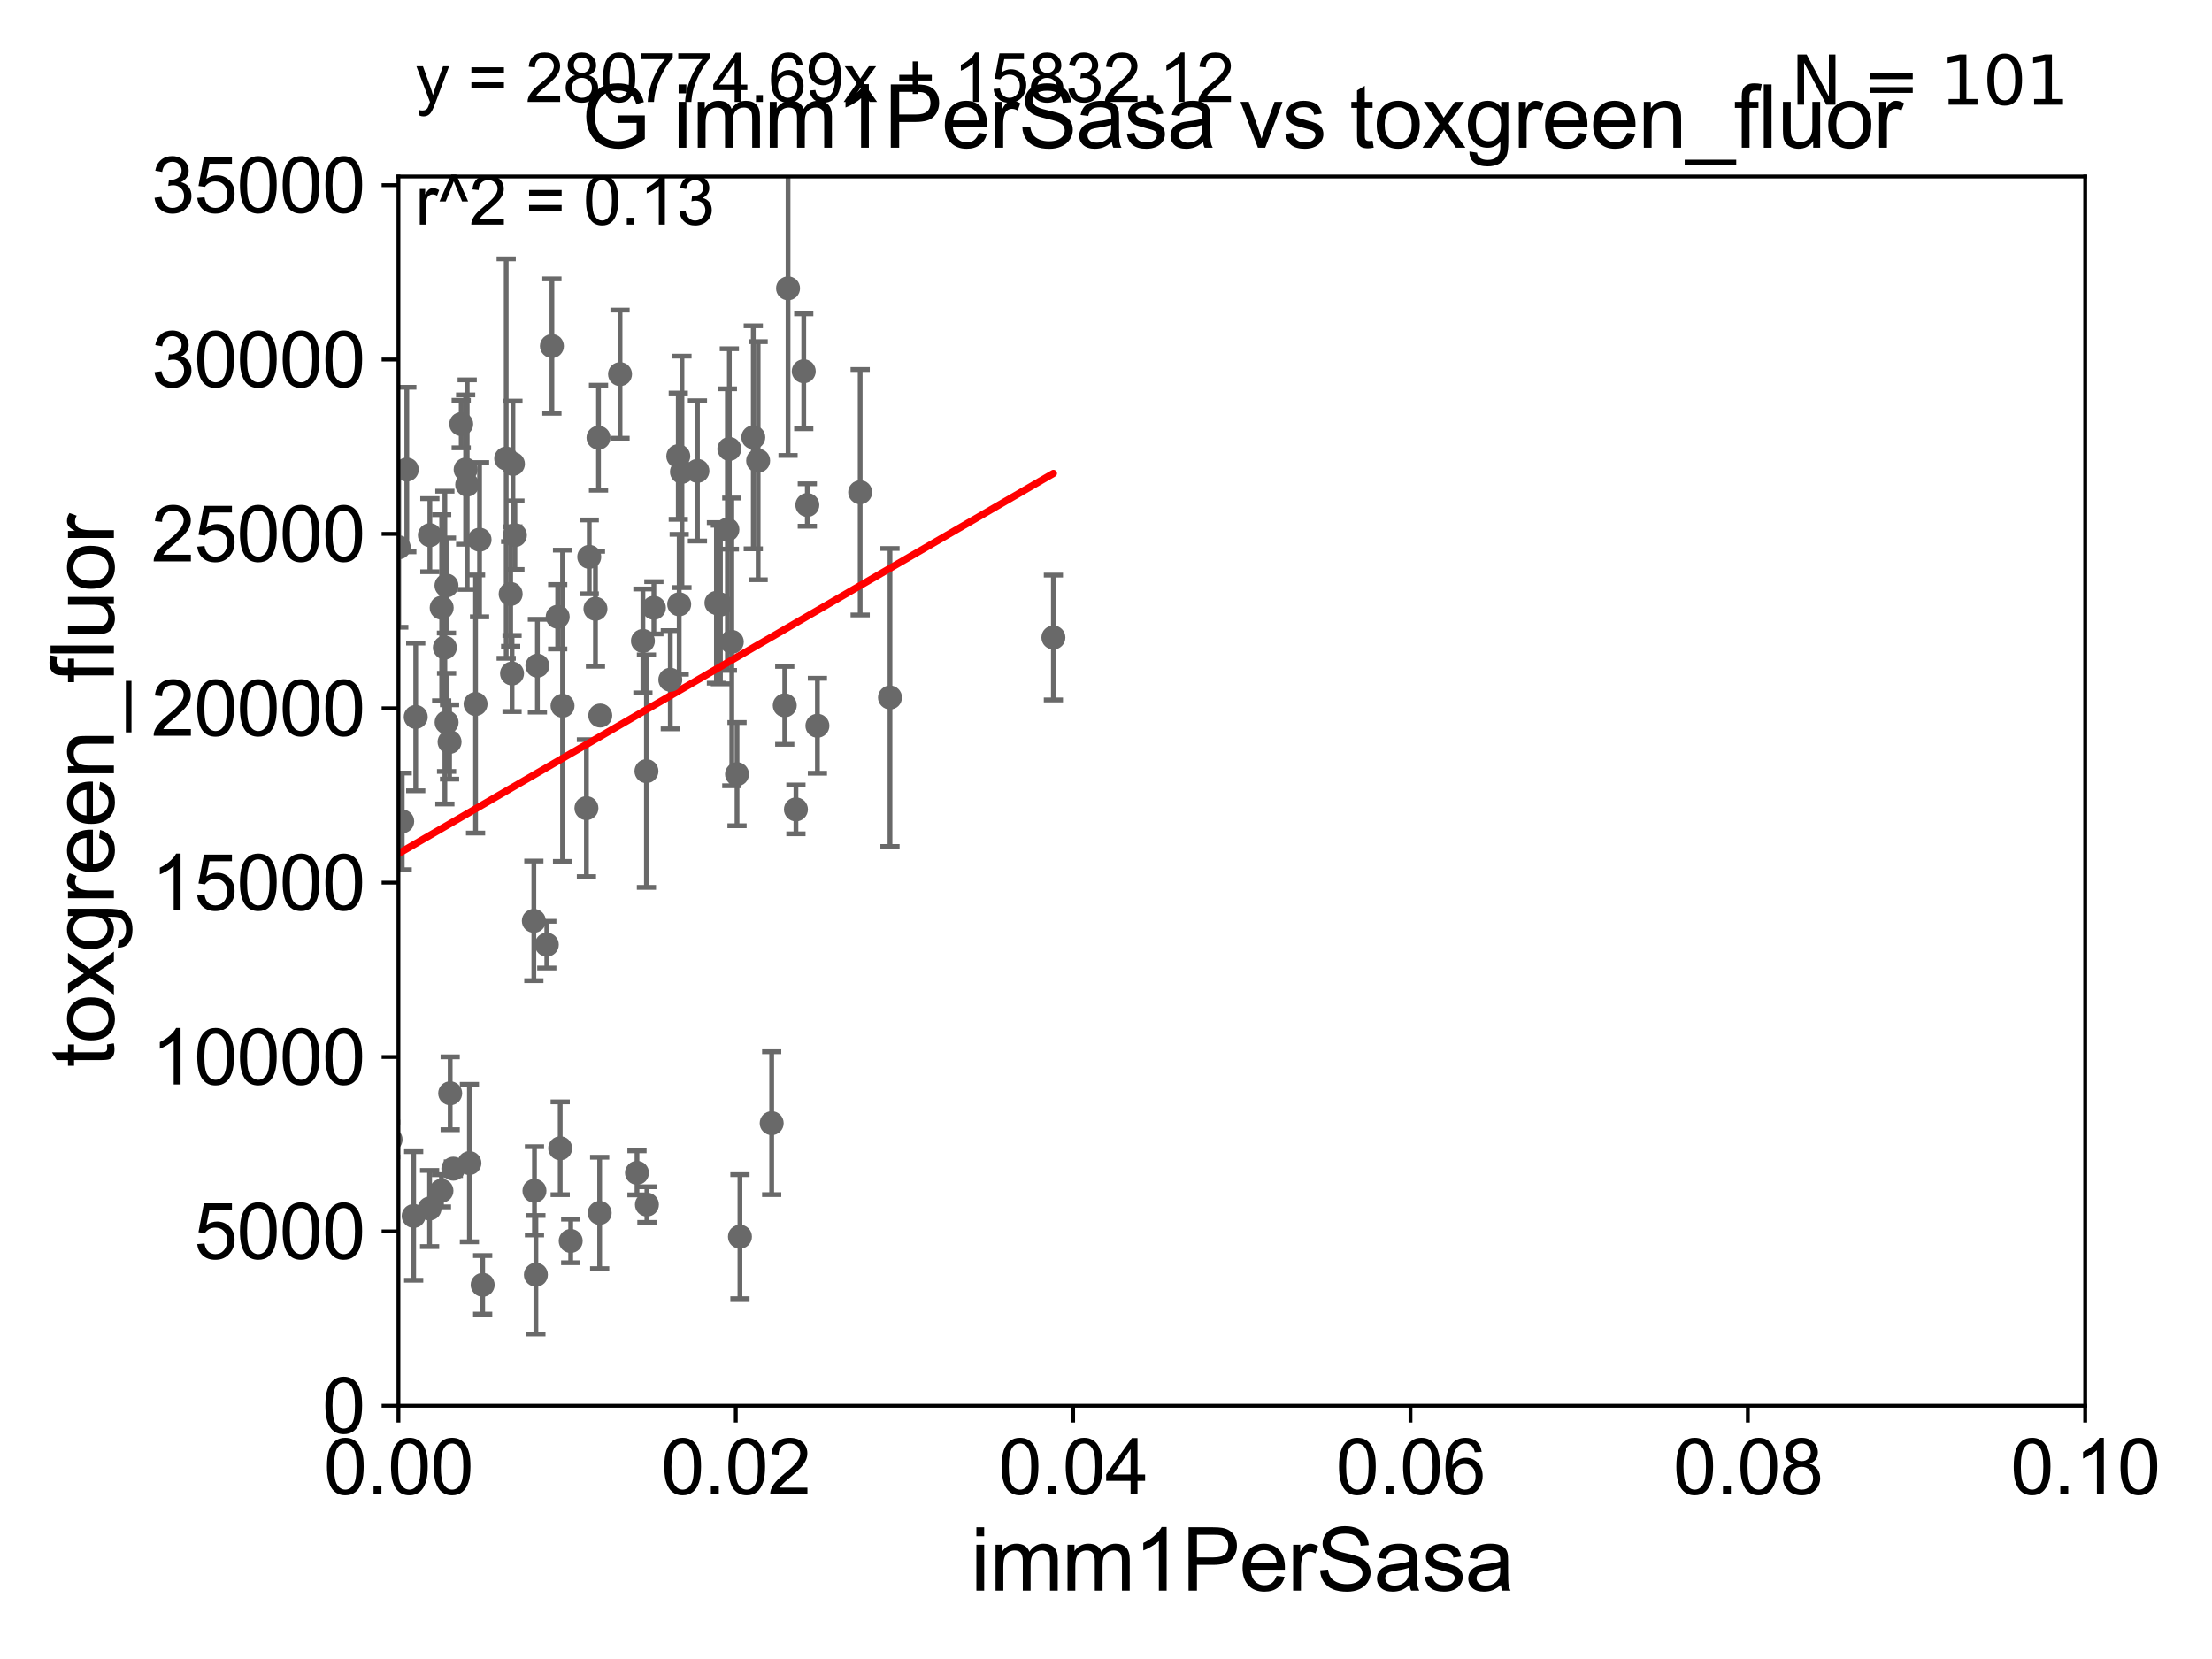 <?xml version="1.0" encoding="utf-8" standalone="no"?>
<!DOCTYPE svg PUBLIC "-//W3C//DTD SVG 1.1//EN"
  "http://www.w3.org/Graphics/SVG/1.1/DTD/svg11.dtd">
<svg xmlns:xlink="http://www.w3.org/1999/xlink" width="460.8pt" height="345.6pt" viewBox="0 0 460.8 345.6" xmlns="http://www.w3.org/2000/svg" version="1.1">
 <defs>
  <style type="text/css">*{stroke-linejoin: round; stroke-linecap: butt}</style>
 </defs>
 <g id="figure_1">
  <g id="patch_1">
   <path d="M 0 345.6 
L 460.8 345.6 
L 460.8 0 
L 0 0 
z
" style="fill: #ffffff"/>
  </g>
  <g id="axes_1">
   <g id="patch_2">
    <path d="M 83 292.84 
L 434.385 292.84 
L 434.385 36.775 
L 83 36.775 
z
" style="fill: #ffffff"/>
   </g>
   <g id="PathCollection_1">
    <defs>
     <path id="mf69f4cc4c3" d="M 0 1.118 
C 0.297 1.118 0.581 1 0.791 0.791 
C 1 0.581 1.118 0.297 1.118 0 
C 1.118 -0.297 1 -0.581 0.791 -0.791 
C 0.581 -1 0.297 -1.118 0 -1.118 
C -0.297 -1.118 -0.581 -1 -0.791 -0.791 
C -1 -0.581 -1.118 -0.297 -1.118 0 
C -1.118 0.297 -1 0.581 -0.791 0.791 
C -0.581 1 -0.297 1.118 0 1.118 
z
" style="stroke: #696969"/>
    </defs>
    <g clip-path="url(#pba97f9e3e8)">
     <use xlink:href="#mf69f4cc4c3" x="89.55" y="111.488" style="fill: #696969; stroke: #696969"/>
     <use xlink:href="#mf69f4cc4c3" x="49.476" y="258.602" style="fill: #696969; stroke: #696969"/>
     <use xlink:href="#mf69f4cc4c3" x="81.366" y="237.384" style="fill: #696969; stroke: #696969"/>
     <use xlink:href="#mf69f4cc4c3" x="75.52" y="156.841" style="fill: #696969; stroke: #696969"/>
     <use xlink:href="#mf69f4cc4c3" x="74.272" y="210.071" style="fill: #696969; stroke: #696969"/>
     <use xlink:href="#mf69f4cc4c3" x="89.492" y="251.754" style="fill: #696969; stroke: #696969"/>
     <use xlink:href="#mf69f4cc4c3" x="122.162" y="168.352" style="fill: #696969; stroke: #696969"/>
     <use xlink:href="#mf69f4cc4c3" x="93.781" y="227.751" style="fill: #696969; stroke: #696969"/>
     <use xlink:href="#mf69f4cc4c3" x="83.784" y="171.111" style="fill: #696969; stroke: #696969"/>
     <use xlink:href="#mf69f4cc4c3" x="29.633" y="96.559" style="fill: #696969; stroke: #696969"/>
     <use xlink:href="#mf69f4cc4c3" x="170.281" y="151.189" style="fill: #696969; stroke: #696969"/>
     <use xlink:href="#mf69f4cc4c3" x="86.175" y="253.305" style="fill: #696969; stroke: #696969"/>
     <use xlink:href="#mf69f4cc4c3" x="67.824" y="158.912" style="fill: #696969; stroke: #696969"/>
     <use xlink:href="#mf69f4cc4c3" x="93.654" y="154.566" style="fill: #696969; stroke: #696969"/>
     <use xlink:href="#mf69f4cc4c3" x="92.009" y="126.6" style="fill: #696969; stroke: #696969"/>
     <use xlink:href="#mf69f4cc4c3" x="117.188" y="147.023" style="fill: #696969; stroke: #696969"/>
     <use xlink:href="#mf69f4cc4c3" x="86.603" y="149.352" style="fill: #696969; stroke: #696969"/>
     <use xlink:href="#mf69f4cc4c3" x="160.756" y="233.98" style="fill: #696969; stroke: #696969"/>
     <use xlink:href="#mf69f4cc4c3" x="165.807" y="168.611" style="fill: #696969; stroke: #696969"/>
     <use xlink:href="#mf69f4cc4c3" x="185.401" y="145.302" style="fill: #696969; stroke: #696969"/>
     <use xlink:href="#mf69f4cc4c3" x="94.438" y="243.457" style="fill: #696969; stroke: #696969"/>
     <use xlink:href="#mf69f4cc4c3" x="54.809" y="175.35" style="fill: #696969; stroke: #696969"/>
     <use xlink:href="#mf69f4cc4c3" x="111.338" y="248.073" style="fill: #696969; stroke: #696969"/>
     <use xlink:href="#mf69f4cc4c3" x="77.387" y="192.471" style="fill: #696969; stroke: #696969"/>
     <use xlink:href="#mf69f4cc4c3" x="71.653" y="262.487" style="fill: #696969; stroke: #696969"/>
     <use xlink:href="#mf69f4cc4c3" x="75.382" y="251.563" style="fill: #696969; stroke: #696969"/>
     <use xlink:href="#mf69f4cc4c3" x="79.28" y="252.864" style="fill: #696969; stroke: #696969"/>
     <use xlink:href="#mf69f4cc4c3" x="37.035" y="264.388" style="fill: #696969; stroke: #696969"/>
     <use xlink:href="#mf69f4cc4c3" x="74.985" y="254.109" style="fill: #696969; stroke: #696969"/>
     <use xlink:href="#mf69f4cc4c3" x="124.921" y="252.683" style="fill: #696969; stroke: #696969"/>
     <use xlink:href="#mf69f4cc4c3" x="132.694" y="244.324" style="fill: #696969; stroke: #696969"/>
     <use xlink:href="#mf69f4cc4c3" x="55.756" y="236.533" style="fill: #696969; stroke: #696969"/>
     <use xlink:href="#mf69f4cc4c3" x="49.914" y="257.071" style="fill: #696969; stroke: #696969"/>
     <use xlink:href="#mf69f4cc4c3" x="72.032" y="229.401" style="fill: #696969; stroke: #696969"/>
     <use xlink:href="#mf69f4cc4c3" x="97.787" y="242.287" style="fill: #696969; stroke: #696969"/>
     <use xlink:href="#mf69f4cc4c3" x="76.579" y="247.906" style="fill: #696969; stroke: #696969"/>
     <use xlink:href="#mf69f4cc4c3" x="74.58" y="102.813" style="fill: #696969; stroke: #696969"/>
     <use xlink:href="#mf69f4cc4c3" x="100.549" y="267.665" style="fill: #696969; stroke: #696969"/>
     <use xlink:href="#mf69f4cc4c3" x="18.183" y="246.119" style="fill: #696969; stroke: #696969"/>
     <use xlink:href="#mf69f4cc4c3" x="74.293" y="102.009" style="fill: #696969; stroke: #696969"/>
     <use xlink:href="#mf69f4cc4c3" x="111.95" y="138.677" style="fill: #696969; stroke: #696969"/>
     <use xlink:href="#mf69f4cc4c3" x="57.367" y="258.394" style="fill: #696969; stroke: #696969"/>
     <use xlink:href="#mf69f4cc4c3" x="53.758" y="189.009" style="fill: #696969; stroke: #696969"/>
     <use xlink:href="#mf69f4cc4c3" x="118.888" y="258.514" style="fill: #696969; stroke: #696969"/>
     <use xlink:href="#mf69f4cc4c3" x="111.636" y="265.558" style="fill: #696969; stroke: #696969"/>
     <use xlink:href="#mf69f4cc4c3" x="116.177" y="128.481" style="fill: #696969; stroke: #696969"/>
     <use xlink:href="#mf69f4cc4c3" x="91.963" y="248.059" style="fill: #696969; stroke: #696969"/>
     <use xlink:href="#mf69f4cc4c3" x="149.244" y="125.59" style="fill: #696969; stroke: #696969"/>
     <use xlink:href="#mf69f4cc4c3" x="134.763" y="250.94" style="fill: #696969; stroke: #696969"/>
     <use xlink:href="#mf69f4cc4c3" x="154.144" y="257.63" style="fill: #696969; stroke: #696969"/>
     <use xlink:href="#mf69f4cc4c3" x="105.449" y="95.527" style="fill: #696969; stroke: #696969"/>
     <use xlink:href="#mf69f4cc4c3" x="133.93" y="133.517" style="fill: #696969; stroke: #696969"/>
     <use xlink:href="#mf69f4cc4c3" x="71.157" y="165.812" style="fill: #696969; stroke: #696969"/>
     <use xlink:href="#mf69f4cc4c3" x="164.164" y="60.054" style="fill: #696969; stroke: #696969"/>
     <use xlink:href="#mf69f4cc4c3" x="93.006" y="121.968" style="fill: #696969; stroke: #696969"/>
     <use xlink:href="#mf69f4cc4c3" x="152.446" y="133.718" style="fill: #696969; stroke: #696969"/>
     <use xlink:href="#mf69f4cc4c3" x="151.53" y="110.328" style="fill: #696969; stroke: #696969"/>
     <use xlink:href="#mf69f4cc4c3" x="150.078" y="125.939" style="fill: #696969; stroke: #696969"/>
     <use xlink:href="#mf69f4cc4c3" x="179.19" y="102.541" style="fill: #696969; stroke: #696969"/>
     <use xlink:href="#mf69f4cc4c3" x="114.973" y="72.091" style="fill: #696969; stroke: #696969"/>
     <use xlink:href="#mf69f4cc4c3" x="97.002" y="97.821" style="fill: #696969; stroke: #696969"/>
     <use xlink:href="#mf69f4cc4c3" x="80.338" y="132.506" style="fill: #696969; stroke: #696969"/>
     <use xlink:href="#mf69f4cc4c3" x="71.368" y="139.863" style="fill: #696969; stroke: #696969"/>
     <use xlink:href="#mf69f4cc4c3" x="63.743" y="78.252" style="fill: #696969; stroke: #696969"/>
     <use xlink:href="#mf69f4cc4c3" x="83.068" y="114.019" style="fill: #696969; stroke: #696969"/>
     <use xlink:href="#mf69f4cc4c3" x="163.478" y="146.936" style="fill: #696969; stroke: #696969"/>
     <use xlink:href="#mf69f4cc4c3" x="145.289" y="98.095" style="fill: #696969; stroke: #696969"/>
     <use xlink:href="#mf69f4cc4c3" x="84.745" y="97.813" style="fill: #696969; stroke: #696969"/>
     <use xlink:href="#mf69f4cc4c3" x="129.164" y="77.939" style="fill: #696969; stroke: #696969"/>
     <use xlink:href="#mf69f4cc4c3" x="107.265" y="111.489" style="fill: #696969; stroke: #696969"/>
     <use xlink:href="#mf69f4cc4c3" x="151.937" y="93.526" style="fill: #696969; stroke: #696969"/>
     <use xlink:href="#mf69f4cc4c3" x="142.064" y="98.294" style="fill: #696969; stroke: #696969"/>
     <use xlink:href="#mf69f4cc4c3" x="92.675" y="134.903" style="fill: #696969; stroke: #696969"/>
     <use xlink:href="#mf69f4cc4c3" x="71.667" y="147.034" style="fill: #696969; stroke: #696969"/>
     <use xlink:href="#mf69f4cc4c3" x="111.211" y="191.837" style="fill: #696969; stroke: #696969"/>
     <use xlink:href="#mf69f4cc4c3" x="157.935" y="95.974" style="fill: #696969; stroke: #696969"/>
     <use xlink:href="#mf69f4cc4c3" x="134.664" y="160.644" style="fill: #696969; stroke: #696969"/>
     <use xlink:href="#mf69f4cc4c3" x="106.853" y="96.642" style="fill: #696969; stroke: #696969"/>
     <use xlink:href="#mf69f4cc4c3" x="219.441" y="132.803" style="fill: #696969; stroke: #696969"/>
     <use xlink:href="#mf69f4cc4c3" x="136.216" y="126.613" style="fill: #696969; stroke: #696969"/>
     <use xlink:href="#mf69f4cc4c3" x="139.638" y="141.604" style="fill: #696969; stroke: #696969"/>
     <use xlink:href="#mf69f4cc4c3" x="106.67" y="140.303" style="fill: #696969; stroke: #696969"/>
     <use xlink:href="#mf69f4cc4c3" x="96.079" y="88.345" style="fill: #696969; stroke: #696969"/>
     <use xlink:href="#mf69f4cc4c3" x="99.902" y="112.428" style="fill: #696969; stroke: #696969"/>
     <use xlink:href="#mf69f4cc4c3" x="153.535" y="161.27" style="fill: #696969; stroke: #696969"/>
     <use xlink:href="#mf69f4cc4c3" x="125.045" y="149.058" style="fill: #696969; stroke: #696969"/>
     <use xlink:href="#mf69f4cc4c3" x="141.297" y="95.033" style="fill: #696969; stroke: #696969"/>
     <use xlink:href="#mf69f4cc4c3" x="124.68" y="91.187" style="fill: #696969; stroke: #696969"/>
     <use xlink:href="#mf69f4cc4c3" x="106.38" y="123.73" style="fill: #696969; stroke: #696969"/>
     <use xlink:href="#mf69f4cc4c3" x="156.924" y="91.102" style="fill: #696969; stroke: #696969"/>
     <use xlink:href="#mf69f4cc4c3" x="93.032" y="150.485" style="fill: #696969; stroke: #696969"/>
     <use xlink:href="#mf69f4cc4c3" x="113.91" y="196.793" style="fill: #696969; stroke: #696969"/>
     <use xlink:href="#mf69f4cc4c3" x="141.489" y="125.886" style="fill: #696969; stroke: #696969"/>
     <use xlink:href="#mf69f4cc4c3" x="124.044" y="126.822" style="fill: #696969; stroke: #696969"/>
     <use xlink:href="#mf69f4cc4c3" x="99.07" y="146.662" style="fill: #696969; stroke: #696969"/>
     <use xlink:href="#mf69f4cc4c3" x="167.437" y="77.339" style="fill: #696969; stroke: #696969"/>
     <use xlink:href="#mf69f4cc4c3" x="66.39" y="154.9" style="fill: #696969; stroke: #696969"/>
     <use xlink:href="#mf69f4cc4c3" x="168.18" y="105.2" style="fill: #696969; stroke: #696969"/>
     <use xlink:href="#mf69f4cc4c3" x="122.751" y="116.005" style="fill: #696969; stroke: #696969"/>
     <use xlink:href="#mf69f4cc4c3" x="97.326" y="100.959" style="fill: #696969; stroke: #696969"/>
     <use xlink:href="#mf69f4cc4c3" x="116.701" y="239.207" style="fill: #696969; stroke: #696969"/>
    </g>
   </g>
   <g id="matplotlib.axis_1">
    <g id="xtick_1">
     <g id="line2d_1">
      <defs>
       <path id="ma737e67609" d="M 0 0 
L 0 3.5 
" style="stroke: #000000; stroke-width: 0.8"/>
      </defs>
      <g>
       <use xlink:href="#ma737e67609" x="83" y="292.84" style="stroke: #000000; stroke-width: 0.8"/>
      </g>
     </g>
     <g id="text_1">
      <!-- 0.00 -->
      <g transform="translate(67.431 311.293)scale(0.16 -0.16)">
       <defs>
        <path id="ArialMT-30" d="M 266 2259 
Q 266 3072 433 3567 
Q 600 4063 929 4331 
Q 1259 4600 1759 4600 
Q 2128 4600 2406 4451 
Q 2684 4303 2865 4023 
Q 3047 3744 3150 3342 
Q 3253 2941 3253 2259 
Q 3253 1453 3087 958 
Q 2922 463 2592 192 
Q 2263 -78 1759 -78 
Q 1097 -78 719 397 
Q 266 969 266 2259 
z
M 844 2259 
Q 844 1131 1108 757 
Q 1372 384 1759 384 
Q 2147 384 2411 759 
Q 2675 1134 2675 2259 
Q 2675 3391 2411 3762 
Q 2147 4134 1753 4134 
Q 1366 4134 1134 3806 
Q 844 3388 844 2259 
z
" transform="scale(0.016)"/>
        <path id="ArialMT-2e" d="M 581 0 
L 581 641 
L 1222 641 
L 1222 0 
L 581 0 
z
" transform="scale(0.016)"/>
       </defs>
       <use xlink:href="#ArialMT-30"/>
       <use xlink:href="#ArialMT-2e" x="55.615"/>
       <use xlink:href="#ArialMT-30" x="83.398"/>
       <use xlink:href="#ArialMT-30" x="139.014"/>
      </g>
     </g>
    </g>
    <g id="xtick_2">
     <g id="line2d_2">
      <g>
       <use xlink:href="#ma737e67609" x="153.277" y="292.84" style="stroke: #000000; stroke-width: 0.8"/>
      </g>
     </g>
     <g id="text_2">
      <!-- 0.02 -->
      <g transform="translate(137.708 311.293)scale(0.16 -0.16)">
       <defs>
        <path id="ArialMT-32" d="M 3222 541 
L 3222 0 
L 194 0 
Q 188 203 259 391 
Q 375 700 629 1000 
Q 884 1300 1366 1694 
Q 2113 2306 2375 2664 
Q 2638 3022 2638 3341 
Q 2638 3675 2398 3904 
Q 2159 4134 1775 4134 
Q 1369 4134 1125 3890 
Q 881 3647 878 3216 
L 300 3275 
Q 359 3922 746 4261 
Q 1134 4600 1788 4600 
Q 2447 4600 2831 4234 
Q 3216 3869 3216 3328 
Q 3216 3053 3103 2787 
Q 2991 2522 2730 2228 
Q 2469 1934 1863 1422 
Q 1356 997 1212 845 
Q 1069 694 975 541 
L 3222 541 
z
" transform="scale(0.016)"/>
       </defs>
       <use xlink:href="#ArialMT-30"/>
       <use xlink:href="#ArialMT-2e" x="55.615"/>
       <use xlink:href="#ArialMT-30" x="83.398"/>
       <use xlink:href="#ArialMT-32" x="139.014"/>
      </g>
     </g>
    </g>
    <g id="xtick_3">
     <g id="line2d_3">
      <g>
       <use xlink:href="#ma737e67609" x="223.554" y="292.84" style="stroke: #000000; stroke-width: 0.8"/>
      </g>
     </g>
     <g id="text_3">
      <!-- 0.04 -->
      <g transform="translate(207.985 311.293)scale(0.16 -0.16)">
       <defs>
        <path id="ArialMT-34" d="M 2069 0 
L 2069 1097 
L 81 1097 
L 81 1613 
L 2172 4581 
L 2631 4581 
L 2631 1613 
L 3250 1613 
L 3250 1097 
L 2631 1097 
L 2631 0 
L 2069 0 
z
M 2069 1613 
L 2069 3678 
L 634 1613 
L 2069 1613 
z
" transform="scale(0.016)"/>
       </defs>
       <use xlink:href="#ArialMT-30"/>
       <use xlink:href="#ArialMT-2e" x="55.615"/>
       <use xlink:href="#ArialMT-30" x="83.398"/>
       <use xlink:href="#ArialMT-34" x="139.014"/>
      </g>
     </g>
    </g>
    <g id="xtick_4">
     <g id="line2d_4">
      <g>
       <use xlink:href="#ma737e67609" x="293.831" y="292.84" style="stroke: #000000; stroke-width: 0.8"/>
      </g>
     </g>
     <g id="text_4">
      <!-- 0.06 -->
      <g transform="translate(278.262 311.293)scale(0.16 -0.16)">
       <defs>
        <path id="ArialMT-36" d="M 3184 3459 
L 2625 3416 
Q 2550 3747 2413 3897 
Q 2184 4138 1850 4138 
Q 1581 4138 1378 3988 
Q 1113 3794 959 3422 
Q 806 3050 800 2363 
Q 1003 2672 1297 2822 
Q 1591 2972 1913 2972 
Q 2475 2972 2870 2558 
Q 3266 2144 3266 1488 
Q 3266 1056 3080 686 
Q 2894 316 2569 119 
Q 2244 -78 1831 -78 
Q 1128 -78 684 439 
Q 241 956 241 2144 
Q 241 3472 731 4075 
Q 1159 4600 1884 4600 
Q 2425 4600 2770 4297 
Q 3116 3994 3184 3459 
z
M 888 1484 
Q 888 1194 1011 928 
Q 1134 663 1356 523 
Q 1578 384 1822 384 
Q 2178 384 2434 671 
Q 2691 959 2691 1453 
Q 2691 1928 2437 2201 
Q 2184 2475 1800 2475 
Q 1419 2475 1153 2201 
Q 888 1928 888 1484 
z
" transform="scale(0.016)"/>
       </defs>
       <use xlink:href="#ArialMT-30"/>
       <use xlink:href="#ArialMT-2e" x="55.615"/>
       <use xlink:href="#ArialMT-30" x="83.398"/>
       <use xlink:href="#ArialMT-36" x="139.014"/>
      </g>
     </g>
    </g>
    <g id="xtick_5">
     <g id="line2d_5">
      <g>
       <use xlink:href="#ma737e67609" x="364.108" y="292.84" style="stroke: #000000; stroke-width: 0.8"/>
      </g>
     </g>
     <g id="text_5">
      <!-- 0.08 -->
      <g transform="translate(348.539 311.293)scale(0.16 -0.16)">
       <defs>
        <path id="ArialMT-38" d="M 1131 2484 
Q 781 2613 612 2850 
Q 444 3088 444 3419 
Q 444 3919 803 4259 
Q 1163 4600 1759 4600 
Q 2359 4600 2725 4251 
Q 3091 3903 3091 3403 
Q 3091 3084 2923 2848 
Q 2756 2613 2416 2484 
Q 2838 2347 3058 2040 
Q 3278 1734 3278 1309 
Q 3278 722 2862 322 
Q 2447 -78 1769 -78 
Q 1091 -78 675 323 
Q 259 725 259 1325 
Q 259 1772 486 2073 
Q 713 2375 1131 2484 
z
M 1019 3438 
Q 1019 3113 1228 2906 
Q 1438 2700 1772 2700 
Q 2097 2700 2305 2904 
Q 2513 3109 2513 3406 
Q 2513 3716 2298 3927 
Q 2084 4138 1766 4138 
Q 1444 4138 1231 3931 
Q 1019 3725 1019 3438 
z
M 838 1322 
Q 838 1081 952 856 
Q 1066 631 1291 507 
Q 1516 384 1775 384 
Q 2178 384 2440 643 
Q 2703 903 2703 1303 
Q 2703 1709 2433 1975 
Q 2163 2241 1756 2241 
Q 1359 2241 1098 1978 
Q 838 1716 838 1322 
z
" transform="scale(0.016)"/>
       </defs>
       <use xlink:href="#ArialMT-30"/>
       <use xlink:href="#ArialMT-2e" x="55.615"/>
       <use xlink:href="#ArialMT-30" x="83.398"/>
       <use xlink:href="#ArialMT-38" x="139.014"/>
      </g>
     </g>
    </g>
    <g id="xtick_6">
     <g id="line2d_6">
      <g>
       <use xlink:href="#ma737e67609" x="434.385" y="292.84" style="stroke: #000000; stroke-width: 0.8"/>
      </g>
     </g>
     <g id="text_6">
      <!-- 0.10 -->
      <g transform="translate(418.816 311.293)scale(0.16 -0.16)">
       <defs>
        <path id="ArialMT-31" d="M 2384 0 
L 1822 0 
L 1822 3584 
Q 1619 3391 1289 3197 
Q 959 3003 697 2906 
L 697 3450 
Q 1169 3672 1522 3987 
Q 1875 4303 2022 4600 
L 2384 4600 
L 2384 0 
z
" transform="scale(0.016)"/>
       </defs>
       <use xlink:href="#ArialMT-30"/>
       <use xlink:href="#ArialMT-2e" x="55.615"/>
       <use xlink:href="#ArialMT-31" x="83.398"/>
       <use xlink:href="#ArialMT-30" x="139.014"/>
      </g>
     </g>
    </g>
    <g id="text_7">
     <!-- imm1PerSasa -->
     <g transform="translate(202.177 331.357)scale(0.18 -0.18)">
      <defs>
       <path id="ArialMT-69" d="M 425 3934 
L 425 4581 
L 988 4581 
L 988 3934 
L 425 3934 
z
M 425 0 
L 425 3319 
L 988 3319 
L 988 0 
L 425 0 
z
" transform="scale(0.016)"/>
       <path id="ArialMT-6d" d="M 422 0 
L 422 3319 
L 925 3319 
L 925 2853 
Q 1081 3097 1340 3245 
Q 1600 3394 1931 3394 
Q 2300 3394 2536 3241 
Q 2772 3088 2869 2813 
Q 3263 3394 3894 3394 
Q 4388 3394 4653 3120 
Q 4919 2847 4919 2278 
L 4919 0 
L 4359 0 
L 4359 2091 
Q 4359 2428 4304 2576 
Q 4250 2725 4106 2815 
Q 3963 2906 3769 2906 
Q 3419 2906 3187 2673 
Q 2956 2441 2956 1928 
L 2956 0 
L 2394 0 
L 2394 2156 
Q 2394 2531 2256 2718 
Q 2119 2906 1806 2906 
Q 1569 2906 1367 2781 
Q 1166 2656 1075 2415 
Q 984 2175 984 1722 
L 984 0 
L 422 0 
z
" transform="scale(0.016)"/>
       <path id="ArialMT-50" d="M 494 0 
L 494 4581 
L 2222 4581 
Q 2678 4581 2919 4538 
Q 3256 4481 3484 4323 
Q 3713 4166 3852 3881 
Q 3991 3597 3991 3256 
Q 3991 2672 3619 2267 
Q 3247 1863 2275 1863 
L 1100 1863 
L 1100 0 
L 494 0 
z
M 1100 2403 
L 2284 2403 
Q 2872 2403 3119 2622 
Q 3366 2841 3366 3238 
Q 3366 3525 3220 3729 
Q 3075 3934 2838 4000 
Q 2684 4041 2272 4041 
L 1100 4041 
L 1100 2403 
z
" transform="scale(0.016)"/>
       <path id="ArialMT-65" d="M 2694 1069 
L 3275 997 
Q 3138 488 2766 206 
Q 2394 -75 1816 -75 
Q 1088 -75 661 373 
Q 234 822 234 1631 
Q 234 2469 665 2931 
Q 1097 3394 1784 3394 
Q 2450 3394 2872 2941 
Q 3294 2488 3294 1666 
Q 3294 1616 3291 1516 
L 816 1516 
Q 847 969 1125 678 
Q 1403 388 1819 388 
Q 2128 388 2347 550 
Q 2566 713 2694 1069 
z
M 847 1978 
L 2700 1978 
Q 2663 2397 2488 2606 
Q 2219 2931 1791 2931 
Q 1403 2931 1139 2672 
Q 875 2413 847 1978 
z
" transform="scale(0.016)"/>
       <path id="ArialMT-72" d="M 416 0 
L 416 3319 
L 922 3319 
L 922 2816 
Q 1116 3169 1280 3281 
Q 1444 3394 1641 3394 
Q 1925 3394 2219 3213 
L 2025 2691 
Q 1819 2813 1613 2813 
Q 1428 2813 1281 2702 
Q 1134 2591 1072 2394 
Q 978 2094 978 1738 
L 978 0 
L 416 0 
z
" transform="scale(0.016)"/>
       <path id="ArialMT-53" d="M 288 1472 
L 859 1522 
Q 900 1178 1048 958 
Q 1197 738 1509 602 
Q 1822 466 2213 466 
Q 2559 466 2825 569 
Q 3091 672 3220 851 
Q 3350 1031 3350 1244 
Q 3350 1459 3225 1620 
Q 3100 1781 2813 1891 
Q 2628 1963 1997 2114 
Q 1366 2266 1113 2400 
Q 784 2572 623 2826 
Q 463 3081 463 3397 
Q 463 3744 659 4045 
Q 856 4347 1234 4503 
Q 1613 4659 2075 4659 
Q 2584 4659 2973 4495 
Q 3363 4331 3572 4012 
Q 3781 3694 3797 3291 
L 3216 3247 
Q 3169 3681 2898 3903 
Q 2628 4125 2100 4125 
Q 1550 4125 1298 3923 
Q 1047 3722 1047 3438 
Q 1047 3191 1225 3031 
Q 1400 2872 2139 2705 
Q 2878 2538 3153 2413 
Q 3553 2228 3743 1945 
Q 3934 1663 3934 1294 
Q 3934 928 3725 604 
Q 3516 281 3123 101 
Q 2731 -78 2241 -78 
Q 1619 -78 1198 103 
Q 778 284 539 648 
Q 300 1013 288 1472 
z
" transform="scale(0.016)"/>
       <path id="ArialMT-61" d="M 2588 409 
Q 2275 144 1986 34 
Q 1697 -75 1366 -75 
Q 819 -75 525 192 
Q 231 459 231 875 
Q 231 1119 342 1320 
Q 453 1522 633 1644 
Q 813 1766 1038 1828 
Q 1203 1872 1538 1913 
Q 2219 1994 2541 2106 
Q 2544 2222 2544 2253 
Q 2544 2597 2384 2738 
Q 2169 2928 1744 2928 
Q 1347 2928 1158 2789 
Q 969 2650 878 2297 
L 328 2372 
Q 403 2725 575 2942 
Q 747 3159 1072 3276 
Q 1397 3394 1825 3394 
Q 2250 3394 2515 3294 
Q 2781 3194 2906 3042 
Q 3031 2891 3081 2659 
Q 3109 2516 3109 2141 
L 3109 1391 
Q 3109 606 3145 398 
Q 3181 191 3288 0 
L 2700 0 
Q 2613 175 2588 409 
z
M 2541 1666 
Q 2234 1541 1622 1453 
Q 1275 1403 1131 1340 
Q 988 1278 909 1158 
Q 831 1038 831 891 
Q 831 666 1001 516 
Q 1172 366 1500 366 
Q 1825 366 2078 508 
Q 2331 650 2450 897 
Q 2541 1088 2541 1459 
L 2541 1666 
z
" transform="scale(0.016)"/>
       <path id="ArialMT-73" d="M 197 991 
L 753 1078 
Q 800 744 1014 566 
Q 1228 388 1613 388 
Q 2000 388 2187 545 
Q 2375 703 2375 916 
Q 2375 1106 2209 1216 
Q 2094 1291 1634 1406 
Q 1016 1563 777 1677 
Q 538 1791 414 1992 
Q 291 2194 291 2438 
Q 291 2659 392 2848 
Q 494 3038 669 3163 
Q 800 3259 1026 3326 
Q 1253 3394 1513 3394 
Q 1903 3394 2198 3281 
Q 2494 3169 2634 2976 
Q 2775 2784 2828 2463 
L 2278 2388 
Q 2241 2644 2061 2787 
Q 1881 2931 1553 2931 
Q 1166 2931 1000 2803 
Q 834 2675 834 2503 
Q 834 2394 903 2306 
Q 972 2216 1119 2156 
Q 1203 2125 1616 2013 
Q 2213 1853 2448 1751 
Q 2684 1650 2818 1456 
Q 2953 1263 2953 975 
Q 2953 694 2789 445 
Q 2625 197 2315 61 
Q 2006 -75 1616 -75 
Q 969 -75 630 194 
Q 291 463 197 991 
z
" transform="scale(0.016)"/>
      </defs>
      <use xlink:href="#ArialMT-69"/>
      <use xlink:href="#ArialMT-6d" x="22.217"/>
      <use xlink:href="#ArialMT-6d" x="105.518"/>
      <use xlink:href="#ArialMT-31" x="188.818"/>
      <use xlink:href="#ArialMT-50" x="244.434"/>
      <use xlink:href="#ArialMT-65" x="311.133"/>
      <use xlink:href="#ArialMT-72" x="366.748"/>
      <use xlink:href="#ArialMT-53" x="400.049"/>
      <use xlink:href="#ArialMT-61" x="466.748"/>
      <use xlink:href="#ArialMT-73" x="522.363"/>
      <use xlink:href="#ArialMT-61" x="572.363"/>
     </g>
    </g>
   </g>
   <g id="matplotlib.axis_2">
    <g id="ytick_1">
     <g id="line2d_7">
      <defs>
       <path id="m03b6f10068" d="M 0 0 
L -3.5 0 
" style="stroke: #000000; stroke-width: 0.8"/>
      </defs>
      <g>
       <use xlink:href="#m03b6f10068" x="83" y="292.84" style="stroke: #000000; stroke-width: 0.8"/>
      </g>
     </g>
     <g id="text_8">
      <!-- 0 -->
      <g transform="translate(67.103 298.566)scale(0.16 -0.16)">
       <use xlink:href="#ArialMT-30"/>
      </g>
     </g>
    </g>
    <g id="ytick_2">
     <g id="line2d_8">
      <g>
       <use xlink:href="#m03b6f10068" x="83" y="256.516" style="stroke: #000000; stroke-width: 0.8"/>
      </g>
     </g>
     <g id="text_9">
      <!-- 5000 -->
      <g transform="translate(40.41 262.242)scale(0.16 -0.16)">
       <defs>
        <path id="ArialMT-35" d="M 266 1200 
L 856 1250 
Q 922 819 1161 601 
Q 1400 384 1738 384 
Q 2144 384 2425 690 
Q 2706 997 2706 1503 
Q 2706 1984 2436 2262 
Q 2166 2541 1728 2541 
Q 1456 2541 1237 2417 
Q 1019 2294 894 2097 
L 366 2166 
L 809 4519 
L 3088 4519 
L 3088 3981 
L 1259 3981 
L 1013 2750 
Q 1425 3038 1878 3038 
Q 2478 3038 2890 2622 
Q 3303 2206 3303 1553 
Q 3303 931 2941 478 
Q 2500 -78 1738 -78 
Q 1113 -78 717 272 
Q 322 622 266 1200 
z
" transform="scale(0.016)"/>
       </defs>
       <use xlink:href="#ArialMT-35"/>
       <use xlink:href="#ArialMT-30" x="55.615"/>
       <use xlink:href="#ArialMT-30" x="111.23"/>
       <use xlink:href="#ArialMT-30" x="166.846"/>
      </g>
     </g>
    </g>
    <g id="ytick_3">
     <g id="line2d_9">
      <g>
       <use xlink:href="#m03b6f10068" x="83" y="220.192" style="stroke: #000000; stroke-width: 0.8"/>
      </g>
     </g>
     <g id="text_10">
      <!-- 10000 -->
      <g transform="translate(31.512 225.918)scale(0.16 -0.16)">
       <use xlink:href="#ArialMT-31"/>
       <use xlink:href="#ArialMT-30" x="55.615"/>
       <use xlink:href="#ArialMT-30" x="111.23"/>
       <use xlink:href="#ArialMT-30" x="166.846"/>
       <use xlink:href="#ArialMT-30" x="222.461"/>
      </g>
     </g>
    </g>
    <g id="ytick_4">
     <g id="line2d_10">
      <g>
       <use xlink:href="#m03b6f10068" x="83" y="183.867" style="stroke: #000000; stroke-width: 0.8"/>
      </g>
     </g>
     <g id="text_11">
      <!-- 15000 -->
      <g transform="translate(31.512 189.594)scale(0.16 -0.16)">
       <use xlink:href="#ArialMT-31"/>
       <use xlink:href="#ArialMT-35" x="55.615"/>
       <use xlink:href="#ArialMT-30" x="111.23"/>
       <use xlink:href="#ArialMT-30" x="166.846"/>
       <use xlink:href="#ArialMT-30" x="222.461"/>
      </g>
     </g>
    </g>
    <g id="ytick_5">
     <g id="line2d_11">
      <g>
       <use xlink:href="#m03b6f10068" x="83" y="147.543" style="stroke: #000000; stroke-width: 0.8"/>
      </g>
     </g>
     <g id="text_12">
      <!-- 20000 -->
      <g transform="translate(31.512 153.27)scale(0.16 -0.16)">
       <use xlink:href="#ArialMT-32"/>
       <use xlink:href="#ArialMT-30" x="55.615"/>
       <use xlink:href="#ArialMT-30" x="111.23"/>
       <use xlink:href="#ArialMT-30" x="166.846"/>
       <use xlink:href="#ArialMT-30" x="222.461"/>
      </g>
     </g>
    </g>
    <g id="ytick_6">
     <g id="line2d_12">
      <g>
       <use xlink:href="#m03b6f10068" x="83" y="111.219" style="stroke: #000000; stroke-width: 0.8"/>
      </g>
     </g>
     <g id="text_13">
      <!-- 25000 -->
      <g transform="translate(31.512 116.945)scale(0.16 -0.16)">
       <use xlink:href="#ArialMT-32"/>
       <use xlink:href="#ArialMT-35" x="55.615"/>
       <use xlink:href="#ArialMT-30" x="111.23"/>
       <use xlink:href="#ArialMT-30" x="166.846"/>
       <use xlink:href="#ArialMT-30" x="222.461"/>
      </g>
     </g>
    </g>
    <g id="ytick_7">
     <g id="line2d_13">
      <g>
       <use xlink:href="#m03b6f10068" x="83" y="74.895" style="stroke: #000000; stroke-width: 0.8"/>
      </g>
     </g>
     <g id="text_14">
      <!-- 30000 -->
      <g transform="translate(31.512 80.621)scale(0.16 -0.16)">
       <defs>
        <path id="ArialMT-33" d="M 269 1209 
L 831 1284 
Q 928 806 1161 595 
Q 1394 384 1728 384 
Q 2125 384 2398 659 
Q 2672 934 2672 1341 
Q 2672 1728 2419 1979 
Q 2166 2231 1775 2231 
Q 1616 2231 1378 2169 
L 1441 2663 
Q 1497 2656 1531 2656 
Q 1891 2656 2178 2843 
Q 2466 3031 2466 3422 
Q 2466 3731 2256 3934 
Q 2047 4138 1716 4138 
Q 1388 4138 1169 3931 
Q 950 3725 888 3313 
L 325 3413 
Q 428 3978 793 4289 
Q 1159 4600 1703 4600 
Q 2078 4600 2393 4439 
Q 2709 4278 2876 4000 
Q 3044 3722 3044 3409 
Q 3044 3113 2884 2869 
Q 2725 2625 2413 2481 
Q 2819 2388 3044 2092 
Q 3269 1797 3269 1353 
Q 3269 753 2831 336 
Q 2394 -81 1725 -81 
Q 1122 -81 723 278 
Q 325 638 269 1209 
z
" transform="scale(0.016)"/>
       </defs>
       <use xlink:href="#ArialMT-33"/>
       <use xlink:href="#ArialMT-30" x="55.615"/>
       <use xlink:href="#ArialMT-30" x="111.23"/>
       <use xlink:href="#ArialMT-30" x="166.846"/>
       <use xlink:href="#ArialMT-30" x="222.461"/>
      </g>
     </g>
    </g>
    <g id="ytick_8">
     <g id="line2d_14">
      <g>
       <use xlink:href="#m03b6f10068" x="83" y="38.571" style="stroke: #000000; stroke-width: 0.8"/>
      </g>
     </g>
     <g id="text_15">
      <!-- 35000 -->
      <g transform="translate(31.512 44.297)scale(0.16 -0.16)">
       <use xlink:href="#ArialMT-33"/>
       <use xlink:href="#ArialMT-35" x="55.615"/>
       <use xlink:href="#ArialMT-30" x="111.23"/>
       <use xlink:href="#ArialMT-30" x="166.846"/>
       <use xlink:href="#ArialMT-30" x="222.461"/>
      </g>
     </g>
    </g>
    <g id="text_16">
     <!-- toxgreen_fluor -->
     <g transform="translate(23.724 222.34)rotate(-90)scale(0.18 -0.18)">
      <defs>
       <path id="ArialMT-74" d="M 1650 503 
L 1731 6 
Q 1494 -44 1306 -44 
Q 1000 -44 831 53 
Q 663 150 594 308 
Q 525 466 525 972 
L 525 2881 
L 113 2881 
L 113 3319 
L 525 3319 
L 525 4141 
L 1084 4478 
L 1084 3319 
L 1650 3319 
L 1650 2881 
L 1084 2881 
L 1084 941 
Q 1084 700 1114 631 
Q 1144 563 1211 522 
Q 1278 481 1403 481 
Q 1497 481 1650 503 
z
" transform="scale(0.016)"/>
       <path id="ArialMT-6f" d="M 213 1659 
Q 213 2581 725 3025 
Q 1153 3394 1769 3394 
Q 2453 3394 2887 2945 
Q 3322 2497 3322 1706 
Q 3322 1066 3130 698 
Q 2938 331 2570 128 
Q 2203 -75 1769 -75 
Q 1072 -75 642 372 
Q 213 819 213 1659 
z
M 791 1659 
Q 791 1022 1069 705 
Q 1347 388 1769 388 
Q 2188 388 2466 706 
Q 2744 1025 2744 1678 
Q 2744 2294 2464 2611 
Q 2184 2928 1769 2928 
Q 1347 2928 1069 2612 
Q 791 2297 791 1659 
z
" transform="scale(0.016)"/>
       <path id="ArialMT-78" d="M 47 0 
L 1259 1725 
L 138 3319 
L 841 3319 
L 1350 2541 
Q 1494 2319 1581 2169 
Q 1719 2375 1834 2534 
L 2394 3319 
L 3066 3319 
L 1919 1756 
L 3153 0 
L 2463 0 
L 1781 1031 
L 1600 1309 
L 728 0 
L 47 0 
z
" transform="scale(0.016)"/>
       <path id="ArialMT-67" d="M 319 -275 
L 866 -356 
Q 900 -609 1056 -725 
Q 1266 -881 1628 -881 
Q 2019 -881 2231 -725 
Q 2444 -569 2519 -288 
Q 2563 -116 2559 434 
Q 2191 0 1641 0 
Q 956 0 581 494 
Q 206 988 206 1678 
Q 206 2153 378 2554 
Q 550 2956 876 3175 
Q 1203 3394 1644 3394 
Q 2231 3394 2613 2919 
L 2613 3319 
L 3131 3319 
L 3131 450 
Q 3131 -325 2973 -648 
Q 2816 -972 2473 -1159 
Q 2131 -1347 1631 -1347 
Q 1038 -1347 672 -1080 
Q 306 -813 319 -275 
z
M 784 1719 
Q 784 1066 1043 766 
Q 1303 466 1694 466 
Q 2081 466 2343 764 
Q 2606 1063 2606 1700 
Q 2606 2309 2336 2618 
Q 2066 2928 1684 2928 
Q 1309 2928 1046 2623 
Q 784 2319 784 1719 
z
" transform="scale(0.016)"/>
       <path id="ArialMT-6e" d="M 422 0 
L 422 3319 
L 928 3319 
L 928 2847 
Q 1294 3394 1984 3394 
Q 2284 3394 2536 3286 
Q 2788 3178 2913 3003 
Q 3038 2828 3088 2588 
Q 3119 2431 3119 2041 
L 3119 0 
L 2556 0 
L 2556 2019 
Q 2556 2363 2490 2533 
Q 2425 2703 2258 2804 
Q 2091 2906 1866 2906 
Q 1506 2906 1245 2678 
Q 984 2450 984 1813 
L 984 0 
L 422 0 
z
" transform="scale(0.016)"/>
       <path id="ArialMT-5f" d="M -97 -1272 
L -97 -866 
L 3631 -866 
L 3631 -1272 
L -97 -1272 
z
" transform="scale(0.016)"/>
       <path id="ArialMT-66" d="M 556 0 
L 556 2881 
L 59 2881 
L 59 3319 
L 556 3319 
L 556 3672 
Q 556 4006 616 4169 
Q 697 4388 901 4523 
Q 1106 4659 1475 4659 
Q 1713 4659 2000 4603 
L 1916 4113 
Q 1741 4144 1584 4144 
Q 1328 4144 1222 4034 
Q 1116 3925 1116 3625 
L 1116 3319 
L 1763 3319 
L 1763 2881 
L 1116 2881 
L 1116 0 
L 556 0 
z
" transform="scale(0.016)"/>
       <path id="ArialMT-6c" d="M 409 0 
L 409 4581 
L 972 4581 
L 972 0 
L 409 0 
z
" transform="scale(0.016)"/>
       <path id="ArialMT-75" d="M 2597 0 
L 2597 488 
Q 2209 -75 1544 -75 
Q 1250 -75 995 37 
Q 741 150 617 320 
Q 494 491 444 738 
Q 409 903 409 1263 
L 409 3319 
L 972 3319 
L 972 1478 
Q 972 1038 1006 884 
Q 1059 663 1231 536 
Q 1403 409 1656 409 
Q 1909 409 2131 539 
Q 2353 669 2445 892 
Q 2538 1116 2538 1541 
L 2538 3319 
L 3100 3319 
L 3100 0 
L 2597 0 
z
" transform="scale(0.016)"/>
      </defs>
      <use xlink:href="#ArialMT-74"/>
      <use xlink:href="#ArialMT-6f" x="27.783"/>
      <use xlink:href="#ArialMT-78" x="83.398"/>
      <use xlink:href="#ArialMT-67" x="133.398"/>
      <use xlink:href="#ArialMT-72" x="189.014"/>
      <use xlink:href="#ArialMT-65" x="222.314"/>
      <use xlink:href="#ArialMT-65" x="277.93"/>
      <use xlink:href="#ArialMT-6e" x="333.545"/>
      <use xlink:href="#ArialMT-5f" x="389.16"/>
      <use xlink:href="#ArialMT-66" x="444.775"/>
      <use xlink:href="#ArialMT-6c" x="472.559"/>
      <use xlink:href="#ArialMT-75" x="494.775"/>
      <use xlink:href="#ArialMT-6f" x="550.391"/>
      <use xlink:href="#ArialMT-72" x="606.006"/>
     </g>
    </g>
   </g>
   <g id="LineCollection_1">
    <path d="M 89.55 119.104 
L 89.55 103.872 
" clip-path="url(#pba97f9e3e8)" style="fill: none; stroke: #696969"/>
    <path d="M 49.476 266.076 
L 49.476 251.127 
" clip-path="url(#pba97f9e3e8)" style="fill: none; stroke: #696969"/>
    <path d="M 81.366 241.022 
L 81.366 233.746 
" clip-path="url(#pba97f9e3e8)" style="fill: none; stroke: #696969"/>
    <path d="M 75.52 166.82 
L 75.52 146.861 
" clip-path="url(#pba97f9e3e8)" style="fill: none; stroke: #696969"/>
    <path d="M 74.272 224.119 
L 74.272 196.023 
" clip-path="url(#pba97f9e3e8)" style="fill: none; stroke: #696969"/>
    <path d="M 89.492 259.681 
L 89.492 243.828 
" clip-path="url(#pba97f9e3e8)" style="fill: none; stroke: #696969"/>
    <path d="M 122.162 182.619 
L 122.162 154.085 
" clip-path="url(#pba97f9e3e8)" style="fill: none; stroke: #696969"/>
    <path d="M 93.781 235.338 
L 93.781 220.165 
" clip-path="url(#pba97f9e3e8)" style="fill: none; stroke: #696969"/>
    <path d="M 83.784 181.185 
L 83.784 161.038 
" clip-path="url(#pba97f9e3e8)" style="fill: none; stroke: #696969"/>
    <path d="M 29.633 104.514 
L 29.633 88.603 
" clip-path="url(#pba97f9e3e8)" style="fill: none; stroke: #696969"/>
    <path d="M 170.281 161.08 
L 170.281 141.298 
" clip-path="url(#pba97f9e3e8)" style="fill: none; stroke: #696969"/>
    <path d="M 86.175 266.708 
L 86.175 239.903 
" clip-path="url(#pba97f9e3e8)" style="fill: none; stroke: #696969"/>
    <path d="M 67.824 179.961 
L 67.824 137.862 
" clip-path="url(#pba97f9e3e8)" style="fill: none; stroke: #696969"/>
    <path d="M 93.654 162.307 
L 93.654 146.825 
" clip-path="url(#pba97f9e3e8)" style="fill: none; stroke: #696969"/>
    <path d="M 92.009 145.98 
L 92.009 107.219 
" clip-path="url(#pba97f9e3e8)" style="fill: none; stroke: #696969"/>
    <path d="M 117.188 179.444 
L 117.188 114.602 
" clip-path="url(#pba97f9e3e8)" style="fill: none; stroke: #696969"/>
    <path d="M 86.603 164.74 
L 86.603 133.965 
" clip-path="url(#pba97f9e3e8)" style="fill: none; stroke: #696969"/>
    <path d="M 160.756 248.866 
L 160.756 219.094 
" clip-path="url(#pba97f9e3e8)" style="fill: none; stroke: #696969"/>
    <path d="M 165.807 173.7 
L 165.807 163.522 
" clip-path="url(#pba97f9e3e8)" style="fill: none; stroke: #696969"/>
    <path d="M 185.401 176.343 
L 185.401 114.261 
" clip-path="url(#pba97f9e3e8)" style="fill: none; stroke: #696969"/>
    <path d="M 94.438 244.889 
L 94.438 242.025 
" clip-path="url(#pba97f9e3e8)" style="fill: none; stroke: #696969"/>
    <path d="M 54.809 193.565 
L 54.809 157.135 
" clip-path="url(#pba97f9e3e8)" style="fill: none; stroke: #696969"/>
    <path d="M 111.338 257.271 
L 111.338 238.876 
" clip-path="url(#pba97f9e3e8)" style="fill: none; stroke: #696969"/>
    <path d="M 77.387 201.177 
L 77.387 183.766 
" clip-path="url(#pba97f9e3e8)" style="fill: none; stroke: #696969"/>
    <path d="M 71.653 274.279 
L 71.653 250.695 
" clip-path="url(#pba97f9e3e8)" style="fill: none; stroke: #696969"/>
    <path d="M 75.382 257.174 
L 75.382 245.952 
" clip-path="url(#pba97f9e3e8)" style="fill: none; stroke: #696969"/>
    <path d="M 79.28 266.794 
L 79.28 238.933 
" clip-path="url(#pba97f9e3e8)" style="fill: none; stroke: #696969"/>
    <path d="M 37.035 279.209 
L 37.035 249.566 
" clip-path="url(#pba97f9e3e8)" style="fill: none; stroke: #696969"/>
    <path d="M 74.985 269.377 
L 74.985 238.84 
" clip-path="url(#pba97f9e3e8)" style="fill: none; stroke: #696969"/>
    <path d="M 124.921 264.289 
L 124.921 241.076 
" clip-path="url(#pba97f9e3e8)" style="fill: none; stroke: #696969"/>
    <path d="M 132.694 248.92 
L 132.694 239.727 
" clip-path="url(#pba97f9e3e8)" style="fill: none; stroke: #696969"/>
    <path d="M 55.756 244.521 
L 55.756 228.545 
" clip-path="url(#pba97f9e3e8)" style="fill: none; stroke: #696969"/>
    <path d="M 49.914 270.53 
L 49.914 243.611 
" clip-path="url(#pba97f9e3e8)" style="fill: none; stroke: #696969"/>
    <path d="M 72.032 232.34 
L 72.032 226.463 
" clip-path="url(#pba97f9e3e8)" style="fill: none; stroke: #696969"/>
    <path d="M 97.787 258.685 
L 97.787 225.89 
" clip-path="url(#pba97f9e3e8)" style="fill: none; stroke: #696969"/>
    <path d="M 76.579 263.231 
L 76.579 232.581 
" clip-path="url(#pba97f9e3e8)" style="fill: none; stroke: #696969"/>
    <path d="M 74.58 106.356 
L 74.58 99.27 
" clip-path="url(#pba97f9e3e8)" style="fill: none; stroke: #696969"/>
    <path d="M 100.549 273.766 
L 100.549 261.564 
" clip-path="url(#pba97f9e3e8)" style="fill: none; stroke: #696969"/>
    <path d="M 18.183 256.711 
L 18.183 235.527 
" clip-path="url(#pba97f9e3e8)" style="fill: none; stroke: #696969"/>
    <path d="M 74.293 118.578 
L 74.293 85.439 
" clip-path="url(#pba97f9e3e8)" style="fill: none; stroke: #696969"/>
    <path d="M 111.95 148.344 
L 111.95 129.01 
" clip-path="url(#pba97f9e3e8)" style="fill: none; stroke: #696969"/>
    <path d="M 57.367 263.737 
L 57.367 253.051 
" clip-path="url(#pba97f9e3e8)" style="fill: none; stroke: #696969"/>
    <path d="M 53.758 193.298 
L 53.758 184.72 
" clip-path="url(#pba97f9e3e8)" style="fill: none; stroke: #696969"/>
    <path d="M 118.888 263.053 
L 118.888 253.975 
" clip-path="url(#pba97f9e3e8)" style="fill: none; stroke: #696969"/>
    <path d="M 111.636 277.906 
L 111.636 253.209 
" clip-path="url(#pba97f9e3e8)" style="fill: none; stroke: #696969"/>
    <path d="M 116.177 135.191 
L 116.177 121.772 
" clip-path="url(#pba97f9e3e8)" style="fill: none; stroke: #696969"/>
    <path d="M 91.963 251.414 
L 91.963 244.703 
" clip-path="url(#pba97f9e3e8)" style="fill: none; stroke: #696969"/>
    <path d="M 149.244 142.311 
L 149.244 108.87 
" clip-path="url(#pba97f9e3e8)" style="fill: none; stroke: #696969"/>
    <path d="M 134.763 254.647 
L 134.763 247.232 
" clip-path="url(#pba97f9e3e8)" style="fill: none; stroke: #696969"/>
    <path d="M 154.144 270.559 
L 154.144 244.701 
" clip-path="url(#pba97f9e3e8)" style="fill: none; stroke: #696969"/>
    <path d="M 105.449 137.134 
L 105.449 53.92 
" clip-path="url(#pba97f9e3e8)" style="fill: none; stroke: #696969"/>
    <path d="M 133.93 144.34 
L 133.93 122.694 
" clip-path="url(#pba97f9e3e8)" style="fill: none; stroke: #696969"/>
    <path d="M 71.157 176.184 
L 71.157 155.44 
" clip-path="url(#pba97f9e3e8)" style="fill: none; stroke: #696969"/>
    <path d="M 164.164 94.883 
L 164.164 25.225 
" clip-path="url(#pba97f9e3e8)" style="fill: none; stroke: #696969"/>
    <path d="M 93.006 131.871 
L 93.006 112.064 
" clip-path="url(#pba97f9e3e8)" style="fill: none; stroke: #696969"/>
    <path d="M 152.446 163.689 
L 152.446 103.748 
" clip-path="url(#pba97f9e3e8)" style="fill: none; stroke: #696969"/>
    <path d="M 151.53 139.658 
L 151.53 80.997 
" clip-path="url(#pba97f9e3e8)" style="fill: none; stroke: #696969"/>
    <path d="M 150.078 142.455 
L 150.078 109.423 
" clip-path="url(#pba97f9e3e8)" style="fill: none; stroke: #696969"/>
    <path d="M 179.19 128.111 
L 179.19 76.97 
" clip-path="url(#pba97f9e3e8)" style="fill: none; stroke: #696969"/>
    <path d="M 114.973 86.098 
L 114.973 58.084 
" clip-path="url(#pba97f9e3e8)" style="fill: none; stroke: #696969"/>
    <path d="M 97.002 113.372 
L 97.002 82.269 
" clip-path="url(#pba97f9e3e8)" style="fill: none; stroke: #696969"/>
    <path d="M 80.338 146.575 
L 80.338 118.437 
" clip-path="url(#pba97f9e3e8)" style="fill: none; stroke: #696969"/>
    <path d="M 71.368 166.691 
L 71.368 113.034 
" clip-path="url(#pba97f9e3e8)" style="fill: none; stroke: #696969"/>
    <path d="M 63.743 96.003 
L 63.743 60.5 
" clip-path="url(#pba97f9e3e8)" style="fill: none; stroke: #696969"/>
    <path d="M 83.068 130.665 
L 83.068 97.373 
" clip-path="url(#pba97f9e3e8)" style="fill: none; stroke: #696969"/>
    <path d="M 163.478 155.054 
L 163.478 138.818 
" clip-path="url(#pba97f9e3e8)" style="fill: none; stroke: #696969"/>
    <path d="M 145.289 112.707 
L 145.289 83.483 
" clip-path="url(#pba97f9e3e8)" style="fill: none; stroke: #696969"/>
    <path d="M 84.745 114.953 
L 84.745 80.673 
" clip-path="url(#pba97f9e3e8)" style="fill: none; stroke: #696969"/>
    <path d="M 129.164 91.293 
L 129.164 64.584 
" clip-path="url(#pba97f9e3e8)" style="fill: none; stroke: #696969"/>
    <path d="M 107.265 118.631 
L 107.265 104.348 
" clip-path="url(#pba97f9e3e8)" style="fill: none; stroke: #696969"/>
    <path d="M 151.937 114.398 
L 151.937 72.653 
" clip-path="url(#pba97f9e3e8)" style="fill: none; stroke: #696969"/>
    <path d="M 142.064 122.401 
L 142.064 74.187 
" clip-path="url(#pba97f9e3e8)" style="fill: none; stroke: #696969"/>
    <path d="M 92.675 167.484 
L 92.675 102.322 
" clip-path="url(#pba97f9e3e8)" style="fill: none; stroke: #696969"/>
    <path d="M 71.667 153.03 
L 71.667 141.037 
" clip-path="url(#pba97f9e3e8)" style="fill: none; stroke: #696969"/>
    <path d="M 111.211 204.296 
L 111.211 179.378 
" clip-path="url(#pba97f9e3e8)" style="fill: none; stroke: #696969"/>
    <path d="M 157.935 120.774 
L 157.935 71.173 
" clip-path="url(#pba97f9e3e8)" style="fill: none; stroke: #696969"/>
    <path d="M 134.664 184.862 
L 134.664 136.426 
" clip-path="url(#pba97f9e3e8)" style="fill: none; stroke: #696969"/>
    <path d="M 106.853 109.725 
L 106.853 83.558 
" clip-path="url(#pba97f9e3e8)" style="fill: none; stroke: #696969"/>
    <path d="M 219.441 145.809 
L 219.441 119.798 
" clip-path="url(#pba97f9e3e8)" style="fill: none; stroke: #696969"/>
    <path d="M 136.216 132.064 
L 136.216 121.162 
" clip-path="url(#pba97f9e3e8)" style="fill: none; stroke: #696969"/>
    <path d="M 139.638 151.839 
L 139.638 131.37 
" clip-path="url(#pba97f9e3e8)" style="fill: none; stroke: #696969"/>
    <path d="M 106.67 148.229 
L 106.67 132.377 
" clip-path="url(#pba97f9e3e8)" style="fill: none; stroke: #696969"/>
    <path d="M 96.079 93.292 
L 96.079 83.398 
" clip-path="url(#pba97f9e3e8)" style="fill: none; stroke: #696969"/>
    <path d="M 99.902 128.494 
L 99.902 96.362 
" clip-path="url(#pba97f9e3e8)" style="fill: none; stroke: #696969"/>
    <path d="M 153.535 172.022 
L 153.535 150.517 
" clip-path="url(#pba97f9e3e8)" style="fill: none; stroke: #696969"/>
    <path d="M 125.045 149.554 
L 125.045 148.562 
" clip-path="url(#pba97f9e3e8)" style="fill: none; stroke: #696969"/>
    <path d="M 141.297 108.182 
L 141.297 81.885 
" clip-path="url(#pba97f9e3e8)" style="fill: none; stroke: #696969"/>
    <path d="M 124.68 102.122 
L 124.68 80.251 
" clip-path="url(#pba97f9e3e8)" style="fill: none; stroke: #696969"/>
    <path d="M 106.38 134.638 
L 106.38 112.821 
" clip-path="url(#pba97f9e3e8)" style="fill: none; stroke: #696969"/>
    <path d="M 156.924 114.329 
L 156.924 67.876 
" clip-path="url(#pba97f9e3e8)" style="fill: none; stroke: #696969"/>
    <path d="M 93.032 160.712 
L 93.032 140.258 
" clip-path="url(#pba97f9e3e8)" style="fill: none; stroke: #696969"/>
    <path d="M 113.91 201.666 
L 113.91 191.92 
" clip-path="url(#pba97f9e3e8)" style="fill: none; stroke: #696969"/>
    <path d="M 141.489 140.457 
L 141.489 111.314 
" clip-path="url(#pba97f9e3e8)" style="fill: none; stroke: #696969"/>
    <path d="M 124.044 138.793 
L 124.044 114.851 
" clip-path="url(#pba97f9e3e8)" style="fill: none; stroke: #696969"/>
    <path d="M 99.07 173.544 
L 99.07 119.78 
" clip-path="url(#pba97f9e3e8)" style="fill: none; stroke: #696969"/>
    <path d="M 167.437 89.318 
L 167.437 65.36 
" clip-path="url(#pba97f9e3e8)" style="fill: none; stroke: #696969"/>
    <path d="M 66.39 171.336 
L 66.39 138.463 
" clip-path="url(#pba97f9e3e8)" style="fill: none; stroke: #696969"/>
    <path d="M 168.18 109.621 
L 168.18 100.78 
" clip-path="url(#pba97f9e3e8)" style="fill: none; stroke: #696969"/>
    <path d="M 122.751 123.696 
L 122.751 108.315 
" clip-path="url(#pba97f9e3e8)" style="fill: none; stroke: #696969"/>
    <path d="M 97.326 122.78 
L 97.326 79.137 
" clip-path="url(#pba97f9e3e8)" style="fill: none; stroke: #696969"/>
    <path d="M 116.701 248.876 
L 116.701 229.539 
" clip-path="url(#pba97f9e3e8)" style="fill: none; stroke: #696969"/>
   </g>
   <g id="line2d_15">
    <defs>
     <path id="mf159688ccb" d="M 2 0 
L -2 -0 
" style="stroke: #696969"/>
    </defs>
    <g clip-path="url(#pba97f9e3e8)">
     <use xlink:href="#mf159688ccb" x="89.55" y="119.104" style="fill: #696969; stroke: #696969"/>
     <use xlink:href="#mf159688ccb" x="49.476" y="266.076" style="fill: #696969; stroke: #696969"/>
     <use xlink:href="#mf159688ccb" x="81.366" y="241.022" style="fill: #696969; stroke: #696969"/>
     <use xlink:href="#mf159688ccb" x="75.52" y="166.82" style="fill: #696969; stroke: #696969"/>
     <use xlink:href="#mf159688ccb" x="74.272" y="224.119" style="fill: #696969; stroke: #696969"/>
     <use xlink:href="#mf159688ccb" x="89.492" y="259.681" style="fill: #696969; stroke: #696969"/>
     <use xlink:href="#mf159688ccb" x="122.162" y="182.619" style="fill: #696969; stroke: #696969"/>
     <use xlink:href="#mf159688ccb" x="93.781" y="235.338" style="fill: #696969; stroke: #696969"/>
     <use xlink:href="#mf159688ccb" x="83.784" y="181.185" style="fill: #696969; stroke: #696969"/>
     <use xlink:href="#mf159688ccb" x="29.633" y="104.514" style="fill: #696969; stroke: #696969"/>
     <use xlink:href="#mf159688ccb" x="170.281" y="161.08" style="fill: #696969; stroke: #696969"/>
     <use xlink:href="#mf159688ccb" x="86.175" y="266.708" style="fill: #696969; stroke: #696969"/>
     <use xlink:href="#mf159688ccb" x="67.824" y="179.961" style="fill: #696969; stroke: #696969"/>
     <use xlink:href="#mf159688ccb" x="93.654" y="162.307" style="fill: #696969; stroke: #696969"/>
     <use xlink:href="#mf159688ccb" x="92.009" y="145.98" style="fill: #696969; stroke: #696969"/>
     <use xlink:href="#mf159688ccb" x="117.188" y="179.444" style="fill: #696969; stroke: #696969"/>
     <use xlink:href="#mf159688ccb" x="86.603" y="164.74" style="fill: #696969; stroke: #696969"/>
     <use xlink:href="#mf159688ccb" x="160.756" y="248.866" style="fill: #696969; stroke: #696969"/>
     <use xlink:href="#mf159688ccb" x="165.807" y="173.7" style="fill: #696969; stroke: #696969"/>
     <use xlink:href="#mf159688ccb" x="185.401" y="176.343" style="fill: #696969; stroke: #696969"/>
     <use xlink:href="#mf159688ccb" x="94.438" y="244.889" style="fill: #696969; stroke: #696969"/>
     <use xlink:href="#mf159688ccb" x="54.809" y="193.565" style="fill: #696969; stroke: #696969"/>
     <use xlink:href="#mf159688ccb" x="111.338" y="257.271" style="fill: #696969; stroke: #696969"/>
     <use xlink:href="#mf159688ccb" x="77.387" y="201.177" style="fill: #696969; stroke: #696969"/>
     <use xlink:href="#mf159688ccb" x="71.653" y="274.279" style="fill: #696969; stroke: #696969"/>
     <use xlink:href="#mf159688ccb" x="75.382" y="257.174" style="fill: #696969; stroke: #696969"/>
     <use xlink:href="#mf159688ccb" x="79.28" y="266.794" style="fill: #696969; stroke: #696969"/>
     <use xlink:href="#mf159688ccb" x="37.035" y="279.209" style="fill: #696969; stroke: #696969"/>
     <use xlink:href="#mf159688ccb" x="74.985" y="269.377" style="fill: #696969; stroke: #696969"/>
     <use xlink:href="#mf159688ccb" x="124.921" y="264.289" style="fill: #696969; stroke: #696969"/>
     <use xlink:href="#mf159688ccb" x="132.694" y="248.92" style="fill: #696969; stroke: #696969"/>
     <use xlink:href="#mf159688ccb" x="55.756" y="244.521" style="fill: #696969; stroke: #696969"/>
     <use xlink:href="#mf159688ccb" x="49.914" y="270.53" style="fill: #696969; stroke: #696969"/>
     <use xlink:href="#mf159688ccb" x="72.032" y="232.34" style="fill: #696969; stroke: #696969"/>
     <use xlink:href="#mf159688ccb" x="97.787" y="258.685" style="fill: #696969; stroke: #696969"/>
     <use xlink:href="#mf159688ccb" x="76.579" y="263.231" style="fill: #696969; stroke: #696969"/>
     <use xlink:href="#mf159688ccb" x="74.58" y="106.356" style="fill: #696969; stroke: #696969"/>
     <use xlink:href="#mf159688ccb" x="100.549" y="273.766" style="fill: #696969; stroke: #696969"/>
     <use xlink:href="#mf159688ccb" x="18.183" y="256.711" style="fill: #696969; stroke: #696969"/>
     <use xlink:href="#mf159688ccb" x="74.293" y="118.578" style="fill: #696969; stroke: #696969"/>
     <use xlink:href="#mf159688ccb" x="111.95" y="148.344" style="fill: #696969; stroke: #696969"/>
     <use xlink:href="#mf159688ccb" x="57.367" y="263.737" style="fill: #696969; stroke: #696969"/>
     <use xlink:href="#mf159688ccb" x="53.758" y="193.298" style="fill: #696969; stroke: #696969"/>
     <use xlink:href="#mf159688ccb" x="118.888" y="263.053" style="fill: #696969; stroke: #696969"/>
     <use xlink:href="#mf159688ccb" x="111.636" y="277.906" style="fill: #696969; stroke: #696969"/>
     <use xlink:href="#mf159688ccb" x="116.177" y="135.191" style="fill: #696969; stroke: #696969"/>
     <use xlink:href="#mf159688ccb" x="91.963" y="251.414" style="fill: #696969; stroke: #696969"/>
     <use xlink:href="#mf159688ccb" x="149.244" y="142.311" style="fill: #696969; stroke: #696969"/>
     <use xlink:href="#mf159688ccb" x="134.763" y="254.647" style="fill: #696969; stroke: #696969"/>
     <use xlink:href="#mf159688ccb" x="154.144" y="270.559" style="fill: #696969; stroke: #696969"/>
     <use xlink:href="#mf159688ccb" x="105.449" y="137.134" style="fill: #696969; stroke: #696969"/>
     <use xlink:href="#mf159688ccb" x="133.93" y="144.34" style="fill: #696969; stroke: #696969"/>
     <use xlink:href="#mf159688ccb" x="71.157" y="176.184" style="fill: #696969; stroke: #696969"/>
     <use xlink:href="#mf159688ccb" x="164.164" y="94.883" style="fill: #696969; stroke: #696969"/>
     <use xlink:href="#mf159688ccb" x="93.006" y="131.871" style="fill: #696969; stroke: #696969"/>
     <use xlink:href="#mf159688ccb" x="152.446" y="163.689" style="fill: #696969; stroke: #696969"/>
     <use xlink:href="#mf159688ccb" x="151.53" y="139.658" style="fill: #696969; stroke: #696969"/>
     <use xlink:href="#mf159688ccb" x="150.078" y="142.455" style="fill: #696969; stroke: #696969"/>
     <use xlink:href="#mf159688ccb" x="179.19" y="128.111" style="fill: #696969; stroke: #696969"/>
     <use xlink:href="#mf159688ccb" x="114.973" y="86.098" style="fill: #696969; stroke: #696969"/>
     <use xlink:href="#mf159688ccb" x="97.002" y="113.372" style="fill: #696969; stroke: #696969"/>
     <use xlink:href="#mf159688ccb" x="80.338" y="146.575" style="fill: #696969; stroke: #696969"/>
     <use xlink:href="#mf159688ccb" x="71.368" y="166.691" style="fill: #696969; stroke: #696969"/>
     <use xlink:href="#mf159688ccb" x="63.743" y="96.003" style="fill: #696969; stroke: #696969"/>
     <use xlink:href="#mf159688ccb" x="83.068" y="130.665" style="fill: #696969; stroke: #696969"/>
     <use xlink:href="#mf159688ccb" x="163.478" y="155.054" style="fill: #696969; stroke: #696969"/>
     <use xlink:href="#mf159688ccb" x="145.289" y="112.707" style="fill: #696969; stroke: #696969"/>
     <use xlink:href="#mf159688ccb" x="84.745" y="114.953" style="fill: #696969; stroke: #696969"/>
     <use xlink:href="#mf159688ccb" x="129.164" y="91.293" style="fill: #696969; stroke: #696969"/>
     <use xlink:href="#mf159688ccb" x="107.265" y="118.631" style="fill: #696969; stroke: #696969"/>
     <use xlink:href="#mf159688ccb" x="151.937" y="114.398" style="fill: #696969; stroke: #696969"/>
     <use xlink:href="#mf159688ccb" x="142.064" y="122.401" style="fill: #696969; stroke: #696969"/>
     <use xlink:href="#mf159688ccb" x="92.675" y="167.484" style="fill: #696969; stroke: #696969"/>
     <use xlink:href="#mf159688ccb" x="71.667" y="153.03" style="fill: #696969; stroke: #696969"/>
     <use xlink:href="#mf159688ccb" x="111.211" y="204.296" style="fill: #696969; stroke: #696969"/>
     <use xlink:href="#mf159688ccb" x="157.935" y="120.774" style="fill: #696969; stroke: #696969"/>
     <use xlink:href="#mf159688ccb" x="134.664" y="184.862" style="fill: #696969; stroke: #696969"/>
     <use xlink:href="#mf159688ccb" x="106.853" y="109.725" style="fill: #696969; stroke: #696969"/>
     <use xlink:href="#mf159688ccb" x="219.441" y="145.809" style="fill: #696969; stroke: #696969"/>
     <use xlink:href="#mf159688ccb" x="136.216" y="132.064" style="fill: #696969; stroke: #696969"/>
     <use xlink:href="#mf159688ccb" x="139.638" y="151.839" style="fill: #696969; stroke: #696969"/>
     <use xlink:href="#mf159688ccb" x="106.67" y="148.229" style="fill: #696969; stroke: #696969"/>
     <use xlink:href="#mf159688ccb" x="96.079" y="93.292" style="fill: #696969; stroke: #696969"/>
     <use xlink:href="#mf159688ccb" x="99.902" y="128.494" style="fill: #696969; stroke: #696969"/>
     <use xlink:href="#mf159688ccb" x="153.535" y="172.022" style="fill: #696969; stroke: #696969"/>
     <use xlink:href="#mf159688ccb" x="125.045" y="149.554" style="fill: #696969; stroke: #696969"/>
     <use xlink:href="#mf159688ccb" x="141.297" y="108.182" style="fill: #696969; stroke: #696969"/>
     <use xlink:href="#mf159688ccb" x="124.68" y="102.122" style="fill: #696969; stroke: #696969"/>
     <use xlink:href="#mf159688ccb" x="106.38" y="134.638" style="fill: #696969; stroke: #696969"/>
     <use xlink:href="#mf159688ccb" x="156.924" y="114.329" style="fill: #696969; stroke: #696969"/>
     <use xlink:href="#mf159688ccb" x="93.032" y="160.712" style="fill: #696969; stroke: #696969"/>
     <use xlink:href="#mf159688ccb" x="113.91" y="201.666" style="fill: #696969; stroke: #696969"/>
     <use xlink:href="#mf159688ccb" x="141.489" y="140.457" style="fill: #696969; stroke: #696969"/>
     <use xlink:href="#mf159688ccb" x="124.044" y="138.793" style="fill: #696969; stroke: #696969"/>
     <use xlink:href="#mf159688ccb" x="99.07" y="173.544" style="fill: #696969; stroke: #696969"/>
     <use xlink:href="#mf159688ccb" x="167.437" y="89.318" style="fill: #696969; stroke: #696969"/>
     <use xlink:href="#mf159688ccb" x="66.39" y="171.336" style="fill: #696969; stroke: #696969"/>
     <use xlink:href="#mf159688ccb" x="168.18" y="109.621" style="fill: #696969; stroke: #696969"/>
     <use xlink:href="#mf159688ccb" x="122.751" y="123.696" style="fill: #696969; stroke: #696969"/>
     <use xlink:href="#mf159688ccb" x="97.326" y="122.78" style="fill: #696969; stroke: #696969"/>
     <use xlink:href="#mf159688ccb" x="116.701" y="248.876" style="fill: #696969; stroke: #696969"/>
    </g>
   </g>
   <g id="line2d_16">
    <g clip-path="url(#pba97f9e3e8)">
     <use xlink:href="#mf159688ccb" x="89.55" y="103.872" style="fill: #696969; stroke: #696969"/>
     <use xlink:href="#mf159688ccb" x="49.476" y="251.127" style="fill: #696969; stroke: #696969"/>
     <use xlink:href="#mf159688ccb" x="81.366" y="233.746" style="fill: #696969; stroke: #696969"/>
     <use xlink:href="#mf159688ccb" x="75.52" y="146.861" style="fill: #696969; stroke: #696969"/>
     <use xlink:href="#mf159688ccb" x="74.272" y="196.023" style="fill: #696969; stroke: #696969"/>
     <use xlink:href="#mf159688ccb" x="89.492" y="243.828" style="fill: #696969; stroke: #696969"/>
     <use xlink:href="#mf159688ccb" x="122.162" y="154.085" style="fill: #696969; stroke: #696969"/>
     <use xlink:href="#mf159688ccb" x="93.781" y="220.165" style="fill: #696969; stroke: #696969"/>
     <use xlink:href="#mf159688ccb" x="83.784" y="161.038" style="fill: #696969; stroke: #696969"/>
     <use xlink:href="#mf159688ccb" x="29.633" y="88.603" style="fill: #696969; stroke: #696969"/>
     <use xlink:href="#mf159688ccb" x="170.281" y="141.298" style="fill: #696969; stroke: #696969"/>
     <use xlink:href="#mf159688ccb" x="86.175" y="239.903" style="fill: #696969; stroke: #696969"/>
     <use xlink:href="#mf159688ccb" x="67.824" y="137.862" style="fill: #696969; stroke: #696969"/>
     <use xlink:href="#mf159688ccb" x="93.654" y="146.825" style="fill: #696969; stroke: #696969"/>
     <use xlink:href="#mf159688ccb" x="92.009" y="107.219" style="fill: #696969; stroke: #696969"/>
     <use xlink:href="#mf159688ccb" x="117.188" y="114.602" style="fill: #696969; stroke: #696969"/>
     <use xlink:href="#mf159688ccb" x="86.603" y="133.965" style="fill: #696969; stroke: #696969"/>
     <use xlink:href="#mf159688ccb" x="160.756" y="219.094" style="fill: #696969; stroke: #696969"/>
     <use xlink:href="#mf159688ccb" x="165.807" y="163.522" style="fill: #696969; stroke: #696969"/>
     <use xlink:href="#mf159688ccb" x="185.401" y="114.261" style="fill: #696969; stroke: #696969"/>
     <use xlink:href="#mf159688ccb" x="94.438" y="242.025" style="fill: #696969; stroke: #696969"/>
     <use xlink:href="#mf159688ccb" x="54.809" y="157.135" style="fill: #696969; stroke: #696969"/>
     <use xlink:href="#mf159688ccb" x="111.338" y="238.876" style="fill: #696969; stroke: #696969"/>
     <use xlink:href="#mf159688ccb" x="77.387" y="183.766" style="fill: #696969; stroke: #696969"/>
     <use xlink:href="#mf159688ccb" x="71.653" y="250.695" style="fill: #696969; stroke: #696969"/>
     <use xlink:href="#mf159688ccb" x="75.382" y="245.952" style="fill: #696969; stroke: #696969"/>
     <use xlink:href="#mf159688ccb" x="79.28" y="238.933" style="fill: #696969; stroke: #696969"/>
     <use xlink:href="#mf159688ccb" x="37.035" y="249.566" style="fill: #696969; stroke: #696969"/>
     <use xlink:href="#mf159688ccb" x="74.985" y="238.84" style="fill: #696969; stroke: #696969"/>
     <use xlink:href="#mf159688ccb" x="124.921" y="241.076" style="fill: #696969; stroke: #696969"/>
     <use xlink:href="#mf159688ccb" x="132.694" y="239.727" style="fill: #696969; stroke: #696969"/>
     <use xlink:href="#mf159688ccb" x="55.756" y="228.545" style="fill: #696969; stroke: #696969"/>
     <use xlink:href="#mf159688ccb" x="49.914" y="243.611" style="fill: #696969; stroke: #696969"/>
     <use xlink:href="#mf159688ccb" x="72.032" y="226.463" style="fill: #696969; stroke: #696969"/>
     <use xlink:href="#mf159688ccb" x="97.787" y="225.89" style="fill: #696969; stroke: #696969"/>
     <use xlink:href="#mf159688ccb" x="76.579" y="232.581" style="fill: #696969; stroke: #696969"/>
     <use xlink:href="#mf159688ccb" x="74.58" y="99.27" style="fill: #696969; stroke: #696969"/>
     <use xlink:href="#mf159688ccb" x="100.549" y="261.564" style="fill: #696969; stroke: #696969"/>
     <use xlink:href="#mf159688ccb" x="18.183" y="235.527" style="fill: #696969; stroke: #696969"/>
     <use xlink:href="#mf159688ccb" x="74.293" y="85.439" style="fill: #696969; stroke: #696969"/>
     <use xlink:href="#mf159688ccb" x="111.95" y="129.01" style="fill: #696969; stroke: #696969"/>
     <use xlink:href="#mf159688ccb" x="57.367" y="253.051" style="fill: #696969; stroke: #696969"/>
     <use xlink:href="#mf159688ccb" x="53.758" y="184.72" style="fill: #696969; stroke: #696969"/>
     <use xlink:href="#mf159688ccb" x="118.888" y="253.975" style="fill: #696969; stroke: #696969"/>
     <use xlink:href="#mf159688ccb" x="111.636" y="253.209" style="fill: #696969; stroke: #696969"/>
     <use xlink:href="#mf159688ccb" x="116.177" y="121.772" style="fill: #696969; stroke: #696969"/>
     <use xlink:href="#mf159688ccb" x="91.963" y="244.703" style="fill: #696969; stroke: #696969"/>
     <use xlink:href="#mf159688ccb" x="149.244" y="108.87" style="fill: #696969; stroke: #696969"/>
     <use xlink:href="#mf159688ccb" x="134.763" y="247.232" style="fill: #696969; stroke: #696969"/>
     <use xlink:href="#mf159688ccb" x="154.144" y="244.701" style="fill: #696969; stroke: #696969"/>
     <use xlink:href="#mf159688ccb" x="105.449" y="53.92" style="fill: #696969; stroke: #696969"/>
     <use xlink:href="#mf159688ccb" x="133.93" y="122.694" style="fill: #696969; stroke: #696969"/>
     <use xlink:href="#mf159688ccb" x="71.157" y="155.44" style="fill: #696969; stroke: #696969"/>
     <use xlink:href="#mf159688ccb" x="164.164" y="25.225" style="fill: #696969; stroke: #696969"/>
     <use xlink:href="#mf159688ccb" x="93.006" y="112.064" style="fill: #696969; stroke: #696969"/>
     <use xlink:href="#mf159688ccb" x="152.446" y="103.748" style="fill: #696969; stroke: #696969"/>
     <use xlink:href="#mf159688ccb" x="151.53" y="80.997" style="fill: #696969; stroke: #696969"/>
     <use xlink:href="#mf159688ccb" x="150.078" y="109.423" style="fill: #696969; stroke: #696969"/>
     <use xlink:href="#mf159688ccb" x="179.19" y="76.97" style="fill: #696969; stroke: #696969"/>
     <use xlink:href="#mf159688ccb" x="114.973" y="58.084" style="fill: #696969; stroke: #696969"/>
     <use xlink:href="#mf159688ccb" x="97.002" y="82.269" style="fill: #696969; stroke: #696969"/>
     <use xlink:href="#mf159688ccb" x="80.338" y="118.437" style="fill: #696969; stroke: #696969"/>
     <use xlink:href="#mf159688ccb" x="71.368" y="113.034" style="fill: #696969; stroke: #696969"/>
     <use xlink:href="#mf159688ccb" x="63.743" y="60.5" style="fill: #696969; stroke: #696969"/>
     <use xlink:href="#mf159688ccb" x="83.068" y="97.373" style="fill: #696969; stroke: #696969"/>
     <use xlink:href="#mf159688ccb" x="163.478" y="138.818" style="fill: #696969; stroke: #696969"/>
     <use xlink:href="#mf159688ccb" x="145.289" y="83.483" style="fill: #696969; stroke: #696969"/>
     <use xlink:href="#mf159688ccb" x="84.745" y="80.673" style="fill: #696969; stroke: #696969"/>
     <use xlink:href="#mf159688ccb" x="129.164" y="64.584" style="fill: #696969; stroke: #696969"/>
     <use xlink:href="#mf159688ccb" x="107.265" y="104.348" style="fill: #696969; stroke: #696969"/>
     <use xlink:href="#mf159688ccb" x="151.937" y="72.653" style="fill: #696969; stroke: #696969"/>
     <use xlink:href="#mf159688ccb" x="142.064" y="74.187" style="fill: #696969; stroke: #696969"/>
     <use xlink:href="#mf159688ccb" x="92.675" y="102.322" style="fill: #696969; stroke: #696969"/>
     <use xlink:href="#mf159688ccb" x="71.667" y="141.037" style="fill: #696969; stroke: #696969"/>
     <use xlink:href="#mf159688ccb" x="111.211" y="179.378" style="fill: #696969; stroke: #696969"/>
     <use xlink:href="#mf159688ccb" x="157.935" y="71.173" style="fill: #696969; stroke: #696969"/>
     <use xlink:href="#mf159688ccb" x="134.664" y="136.426" style="fill: #696969; stroke: #696969"/>
     <use xlink:href="#mf159688ccb" x="106.853" y="83.558" style="fill: #696969; stroke: #696969"/>
     <use xlink:href="#mf159688ccb" x="219.441" y="119.798" style="fill: #696969; stroke: #696969"/>
     <use xlink:href="#mf159688ccb" x="136.216" y="121.162" style="fill: #696969; stroke: #696969"/>
     <use xlink:href="#mf159688ccb" x="139.638" y="131.37" style="fill: #696969; stroke: #696969"/>
     <use xlink:href="#mf159688ccb" x="106.67" y="132.377" style="fill: #696969; stroke: #696969"/>
     <use xlink:href="#mf159688ccb" x="96.079" y="83.398" style="fill: #696969; stroke: #696969"/>
     <use xlink:href="#mf159688ccb" x="99.902" y="96.362" style="fill: #696969; stroke: #696969"/>
     <use xlink:href="#mf159688ccb" x="153.535" y="150.517" style="fill: #696969; stroke: #696969"/>
     <use xlink:href="#mf159688ccb" x="125.045" y="148.562" style="fill: #696969; stroke: #696969"/>
     <use xlink:href="#mf159688ccb" x="141.297" y="81.885" style="fill: #696969; stroke: #696969"/>
     <use xlink:href="#mf159688ccb" x="124.68" y="80.251" style="fill: #696969; stroke: #696969"/>
     <use xlink:href="#mf159688ccb" x="106.38" y="112.821" style="fill: #696969; stroke: #696969"/>
     <use xlink:href="#mf159688ccb" x="156.924" y="67.876" style="fill: #696969; stroke: #696969"/>
     <use xlink:href="#mf159688ccb" x="93.032" y="140.258" style="fill: #696969; stroke: #696969"/>
     <use xlink:href="#mf159688ccb" x="113.91" y="191.92" style="fill: #696969; stroke: #696969"/>
     <use xlink:href="#mf159688ccb" x="141.489" y="111.314" style="fill: #696969; stroke: #696969"/>
     <use xlink:href="#mf159688ccb" x="124.044" y="114.851" style="fill: #696969; stroke: #696969"/>
     <use xlink:href="#mf159688ccb" x="99.07" y="119.78" style="fill: #696969; stroke: #696969"/>
     <use xlink:href="#mf159688ccb" x="167.437" y="65.36" style="fill: #696969; stroke: #696969"/>
     <use xlink:href="#mf159688ccb" x="66.39" y="138.463" style="fill: #696969; stroke: #696969"/>
     <use xlink:href="#mf159688ccb" x="168.18" y="100.78" style="fill: #696969; stroke: #696969"/>
     <use xlink:href="#mf159688ccb" x="122.751" y="108.315" style="fill: #696969; stroke: #696969"/>
     <use xlink:href="#mf159688ccb" x="97.326" y="79.137" style="fill: #696969; stroke: #696969"/>
     <use xlink:href="#mf159688ccb" x="116.701" y="229.539" style="fill: #696969; stroke: #696969"/>
    </g>
   </g>
   <g id="line2d_17">
    <path d="M 89.55 174.02 
L 49.476 197.283 
L 81.366 178.771 
L 75.52 182.164 
L 74.272 182.889 
L 89.492 174.053 
L 122.162 155.089 
L 93.781 171.564 
L 83.784 177.367 
L 29.633 208.802 
L 170.281 127.156 
L 86.175 175.979 
L 67.824 186.632 
L 93.654 171.638 
L 92.009 172.592 
L 117.188 157.976 
L 86.603 175.731 
L 160.756 132.685 
L 165.807 129.753 
L 185.401 118.379 
L 94.438 171.182 
L 54.809 194.187 
L 111.338 161.372 
L 77.387 181.081 
L 71.653 184.409 
L 75.382 182.244 
L 79.28 179.982 
L 37.035 204.505 
L 74.985 182.475 
L 124.921 153.487 
L 132.694 148.975 
L 55.756 193.637 
L 49.914 197.029 
L 72.032 184.189 
L 97.787 169.238 
L 76.579 181.55 
L 74.58 182.71 
L 100.549 167.635 
L 18.183 215.449 
L 74.293 182.877 
L 111.95 161.017 
L 57.367 192.702 
L 53.758 194.797 
L 118.888 156.99 
L 111.636 161.199 
L 116.177 158.563 
L 91.963 172.619 
L 149.244 139.368 
L 134.763 147.774 
L 154.144 136.523 
L 105.449 164.791 
L 133.93 148.258 
L 71.157 184.697 
L 164.164 130.707 
L 93.006 172.014 
L 152.446 137.509 
L 151.53 138.041 
L 150.078 138.884 
L 179.19 121.984 
L 114.973 159.262 
L 97.002 169.694 
L 80.338 179.368 
L 71.368 184.575 
L 63.743 189.001 
L 83.068 177.783 
L 163.478 131.105 
L 145.289 141.664 
L 84.745 176.809 
L 129.164 151.024 
L 107.265 163.737 
L 151.937 137.805 
L 142.064 143.536 
L 92.675 172.206 
L 71.667 184.401 
L 111.211 161.446 
L 157.935 134.323 
L 134.664 147.832 
L 106.853 163.975 
L 219.441 98.618 
L 136.216 146.931 
L 139.638 144.944 
L 106.67 164.082 
L 96.079 170.23 
L 99.902 168.01 
L 153.535 136.877 
L 125.045 153.415 
L 141.297 143.981 
L 124.68 153.627 
L 106.38 164.25 
L 156.924 134.91 
L 93.032 171.999 
L 113.91 159.879 
L 141.489 143.87 
L 124.044 153.996 
L 99.07 168.494 
L 167.437 128.807 
L 66.39 187.465 
L 168.18 128.375 
L 122.751 154.747 
L 97.326 169.506 
L 116.701 158.259 
" clip-path="url(#pba97f9e3e8)" style="fill: none; stroke: #ff0000; stroke-width: 1.5; stroke-linecap: square"/>
   </g>
   <g id="line2d_18">
    <defs>
     <path id="ma746d40819" d="M 0 2 
C 0.53 2 1.039 1.789 1.414 1.414 
C 1.789 1.039 2 0.53 2 0 
C 2 -0.53 1.789 -1.039 1.414 -1.414 
C 1.039 -1.789 0.53 -2 0 -2 
C -0.53 -2 -1.039 -1.789 -1.414 -1.414 
C -1.789 -1.039 -2 -0.53 -2 0 
C -2 0.53 -1.789 1.039 -1.414 1.414 
C -1.039 1.789 -0.53 2 0 2 
z
" style="stroke: #696969"/>
    </defs>
    <g clip-path="url(#pba97f9e3e8)">
     <use xlink:href="#ma746d40819" x="89.55" y="111.488" style="fill: #696969; stroke: #696969"/>
     <use xlink:href="#ma746d40819" x="49.476" y="258.602" style="fill: #696969; stroke: #696969"/>
     <use xlink:href="#ma746d40819" x="81.366" y="237.384" style="fill: #696969; stroke: #696969"/>
     <use xlink:href="#ma746d40819" x="75.52" y="156.841" style="fill: #696969; stroke: #696969"/>
     <use xlink:href="#ma746d40819" x="74.272" y="210.071" style="fill: #696969; stroke: #696969"/>
     <use xlink:href="#ma746d40819" x="89.492" y="251.754" style="fill: #696969; stroke: #696969"/>
     <use xlink:href="#ma746d40819" x="122.162" y="168.352" style="fill: #696969; stroke: #696969"/>
     <use xlink:href="#ma746d40819" x="93.781" y="227.751" style="fill: #696969; stroke: #696969"/>
     <use xlink:href="#ma746d40819" x="83.784" y="171.111" style="fill: #696969; stroke: #696969"/>
     <use xlink:href="#ma746d40819" x="29.633" y="96.559" style="fill: #696969; stroke: #696969"/>
     <use xlink:href="#ma746d40819" x="170.281" y="151.189" style="fill: #696969; stroke: #696969"/>
     <use xlink:href="#ma746d40819" x="86.175" y="253.305" style="fill: #696969; stroke: #696969"/>
     <use xlink:href="#ma746d40819" x="67.824" y="158.912" style="fill: #696969; stroke: #696969"/>
     <use xlink:href="#ma746d40819" x="93.654" y="154.566" style="fill: #696969; stroke: #696969"/>
     <use xlink:href="#ma746d40819" x="92.009" y="126.6" style="fill: #696969; stroke: #696969"/>
     <use xlink:href="#ma746d40819" x="117.188" y="147.023" style="fill: #696969; stroke: #696969"/>
     <use xlink:href="#ma746d40819" x="86.603" y="149.352" style="fill: #696969; stroke: #696969"/>
     <use xlink:href="#ma746d40819" x="160.756" y="233.98" style="fill: #696969; stroke: #696969"/>
     <use xlink:href="#ma746d40819" x="165.807" y="168.611" style="fill: #696969; stroke: #696969"/>
     <use xlink:href="#ma746d40819" x="185.401" y="145.302" style="fill: #696969; stroke: #696969"/>
     <use xlink:href="#ma746d40819" x="94.438" y="243.457" style="fill: #696969; stroke: #696969"/>
     <use xlink:href="#ma746d40819" x="54.809" y="175.35" style="fill: #696969; stroke: #696969"/>
     <use xlink:href="#ma746d40819" x="111.338" y="248.073" style="fill: #696969; stroke: #696969"/>
     <use xlink:href="#ma746d40819" x="77.387" y="192.471" style="fill: #696969; stroke: #696969"/>
     <use xlink:href="#ma746d40819" x="71.653" y="262.487" style="fill: #696969; stroke: #696969"/>
     <use xlink:href="#ma746d40819" x="75.382" y="251.563" style="fill: #696969; stroke: #696969"/>
     <use xlink:href="#ma746d40819" x="79.28" y="252.864" style="fill: #696969; stroke: #696969"/>
     <use xlink:href="#ma746d40819" x="37.035" y="264.388" style="fill: #696969; stroke: #696969"/>
     <use xlink:href="#ma746d40819" x="74.985" y="254.109" style="fill: #696969; stroke: #696969"/>
     <use xlink:href="#ma746d40819" x="124.921" y="252.683" style="fill: #696969; stroke: #696969"/>
     <use xlink:href="#ma746d40819" x="132.694" y="244.324" style="fill: #696969; stroke: #696969"/>
     <use xlink:href="#ma746d40819" x="55.756" y="236.533" style="fill: #696969; stroke: #696969"/>
     <use xlink:href="#ma746d40819" x="49.914" y="257.071" style="fill: #696969; stroke: #696969"/>
     <use xlink:href="#ma746d40819" x="72.032" y="229.401" style="fill: #696969; stroke: #696969"/>
     <use xlink:href="#ma746d40819" x="97.787" y="242.287" style="fill: #696969; stroke: #696969"/>
     <use xlink:href="#ma746d40819" x="76.579" y="247.906" style="fill: #696969; stroke: #696969"/>
     <use xlink:href="#ma746d40819" x="74.58" y="102.813" style="fill: #696969; stroke: #696969"/>
     <use xlink:href="#ma746d40819" x="100.549" y="267.665" style="fill: #696969; stroke: #696969"/>
     <use xlink:href="#ma746d40819" x="18.183" y="246.119" style="fill: #696969; stroke: #696969"/>
     <use xlink:href="#ma746d40819" x="74.293" y="102.009" style="fill: #696969; stroke: #696969"/>
     <use xlink:href="#ma746d40819" x="111.95" y="138.677" style="fill: #696969; stroke: #696969"/>
     <use xlink:href="#ma746d40819" x="57.367" y="258.394" style="fill: #696969; stroke: #696969"/>
     <use xlink:href="#ma746d40819" x="53.758" y="189.009" style="fill: #696969; stroke: #696969"/>
     <use xlink:href="#ma746d40819" x="118.888" y="258.514" style="fill: #696969; stroke: #696969"/>
     <use xlink:href="#ma746d40819" x="111.636" y="265.558" style="fill: #696969; stroke: #696969"/>
     <use xlink:href="#ma746d40819" x="116.177" y="128.481" style="fill: #696969; stroke: #696969"/>
     <use xlink:href="#ma746d40819" x="91.963" y="248.059" style="fill: #696969; stroke: #696969"/>
     <use xlink:href="#ma746d40819" x="149.244" y="125.59" style="fill: #696969; stroke: #696969"/>
     <use xlink:href="#ma746d40819" x="134.763" y="250.94" style="fill: #696969; stroke: #696969"/>
     <use xlink:href="#ma746d40819" x="154.144" y="257.63" style="fill: #696969; stroke: #696969"/>
     <use xlink:href="#ma746d40819" x="105.449" y="95.527" style="fill: #696969; stroke: #696969"/>
     <use xlink:href="#ma746d40819" x="133.93" y="133.517" style="fill: #696969; stroke: #696969"/>
     <use xlink:href="#ma746d40819" x="71.157" y="165.812" style="fill: #696969; stroke: #696969"/>
     <use xlink:href="#ma746d40819" x="164.164" y="60.054" style="fill: #696969; stroke: #696969"/>
     <use xlink:href="#ma746d40819" x="93.006" y="121.968" style="fill: #696969; stroke: #696969"/>
     <use xlink:href="#ma746d40819" x="152.446" y="133.718" style="fill: #696969; stroke: #696969"/>
     <use xlink:href="#ma746d40819" x="151.53" y="110.328" style="fill: #696969; stroke: #696969"/>
     <use xlink:href="#ma746d40819" x="150.078" y="125.939" style="fill: #696969; stroke: #696969"/>
     <use xlink:href="#ma746d40819" x="179.19" y="102.541" style="fill: #696969; stroke: #696969"/>
     <use xlink:href="#ma746d40819" x="114.973" y="72.091" style="fill: #696969; stroke: #696969"/>
     <use xlink:href="#ma746d40819" x="97.002" y="97.821" style="fill: #696969; stroke: #696969"/>
     <use xlink:href="#ma746d40819" x="80.338" y="132.506" style="fill: #696969; stroke: #696969"/>
     <use xlink:href="#ma746d40819" x="71.368" y="139.863" style="fill: #696969; stroke: #696969"/>
     <use xlink:href="#ma746d40819" x="63.743" y="78.252" style="fill: #696969; stroke: #696969"/>
     <use xlink:href="#ma746d40819" x="83.068" y="114.019" style="fill: #696969; stroke: #696969"/>
     <use xlink:href="#ma746d40819" x="163.478" y="146.936" style="fill: #696969; stroke: #696969"/>
     <use xlink:href="#ma746d40819" x="145.289" y="98.095" style="fill: #696969; stroke: #696969"/>
     <use xlink:href="#ma746d40819" x="84.745" y="97.813" style="fill: #696969; stroke: #696969"/>
     <use xlink:href="#ma746d40819" x="129.164" y="77.939" style="fill: #696969; stroke: #696969"/>
     <use xlink:href="#ma746d40819" x="107.265" y="111.489" style="fill: #696969; stroke: #696969"/>
     <use xlink:href="#ma746d40819" x="151.937" y="93.526" style="fill: #696969; stroke: #696969"/>
     <use xlink:href="#ma746d40819" x="142.064" y="98.294" style="fill: #696969; stroke: #696969"/>
     <use xlink:href="#ma746d40819" x="92.675" y="134.903" style="fill: #696969; stroke: #696969"/>
     <use xlink:href="#ma746d40819" x="71.667" y="147.034" style="fill: #696969; stroke: #696969"/>
     <use xlink:href="#ma746d40819" x="111.211" y="191.837" style="fill: #696969; stroke: #696969"/>
     <use xlink:href="#ma746d40819" x="157.935" y="95.974" style="fill: #696969; stroke: #696969"/>
     <use xlink:href="#ma746d40819" x="134.664" y="160.644" style="fill: #696969; stroke: #696969"/>
     <use xlink:href="#ma746d40819" x="106.853" y="96.642" style="fill: #696969; stroke: #696969"/>
     <use xlink:href="#ma746d40819" x="219.441" y="132.803" style="fill: #696969; stroke: #696969"/>
     <use xlink:href="#ma746d40819" x="136.216" y="126.613" style="fill: #696969; stroke: #696969"/>
     <use xlink:href="#ma746d40819" x="139.638" y="141.604" style="fill: #696969; stroke: #696969"/>
     <use xlink:href="#ma746d40819" x="106.67" y="140.303" style="fill: #696969; stroke: #696969"/>
     <use xlink:href="#ma746d40819" x="96.079" y="88.345" style="fill: #696969; stroke: #696969"/>
     <use xlink:href="#ma746d40819" x="99.902" y="112.428" style="fill: #696969; stroke: #696969"/>
     <use xlink:href="#ma746d40819" x="153.535" y="161.27" style="fill: #696969; stroke: #696969"/>
     <use xlink:href="#ma746d40819" x="125.045" y="149.058" style="fill: #696969; stroke: #696969"/>
     <use xlink:href="#ma746d40819" x="141.297" y="95.033" style="fill: #696969; stroke: #696969"/>
     <use xlink:href="#ma746d40819" x="124.68" y="91.187" style="fill: #696969; stroke: #696969"/>
     <use xlink:href="#ma746d40819" x="106.38" y="123.73" style="fill: #696969; stroke: #696969"/>
     <use xlink:href="#ma746d40819" x="156.924" y="91.102" style="fill: #696969; stroke: #696969"/>
     <use xlink:href="#ma746d40819" x="93.032" y="150.485" style="fill: #696969; stroke: #696969"/>
     <use xlink:href="#ma746d40819" x="113.91" y="196.793" style="fill: #696969; stroke: #696969"/>
     <use xlink:href="#ma746d40819" x="141.489" y="125.886" style="fill: #696969; stroke: #696969"/>
     <use xlink:href="#ma746d40819" x="124.044" y="126.822" style="fill: #696969; stroke: #696969"/>
     <use xlink:href="#ma746d40819" x="99.07" y="146.662" style="fill: #696969; stroke: #696969"/>
     <use xlink:href="#ma746d40819" x="167.437" y="77.339" style="fill: #696969; stroke: #696969"/>
     <use xlink:href="#ma746d40819" x="66.39" y="154.9" style="fill: #696969; stroke: #696969"/>
     <use xlink:href="#ma746d40819" x="168.18" y="105.2" style="fill: #696969; stroke: #696969"/>
     <use xlink:href="#ma746d40819" x="122.751" y="116.005" style="fill: #696969; stroke: #696969"/>
     <use xlink:href="#ma746d40819" x="97.326" y="100.959" style="fill: #696969; stroke: #696969"/>
     <use xlink:href="#ma746d40819" x="116.701" y="239.207" style="fill: #696969; stroke: #696969"/>
    </g>
   </g>
   <g id="patch_3">
    <path d="M 83 292.84 
L 83 36.775 
" style="fill: none; stroke: #000000; stroke-width: 0.8; stroke-linejoin: miter; stroke-linecap: square"/>
   </g>
   <g id="patch_4">
    <path d="M 434.385 292.84 
L 434.385 36.775 
" style="fill: none; stroke: #000000; stroke-width: 0.8; stroke-linejoin: miter; stroke-linecap: square"/>
   </g>
   <g id="patch_5">
    <path d="M 83 292.84 
L 434.385 292.84 
" style="fill: none; stroke: #000000; stroke-width: 0.8; stroke-linejoin: miter; stroke-linecap: square"/>
   </g>
   <g id="patch_6">
    <path d="M 83 36.775 
L 434.385 36.775 
" style="fill: none; stroke: #000000; stroke-width: 0.8; stroke-linejoin: miter; stroke-linecap: square"/>
   </g>
   <g id="text_17">
    <!-- N = 101 -->
    <g transform="translate(373.045 21.806)scale(0.14 -0.14)">
     <defs>
      <path id="DejaVuSans-4e" d="M 628 4666 
L 1478 4666 
L 3547 763 
L 3547 4666 
L 4159 4666 
L 4159 0 
L 3309 0 
L 1241 3903 
L 1241 0 
L 628 0 
L 628 4666 
z
" transform="scale(0.016)"/>
      <path id="DejaVuSans-20" transform="scale(0.016)"/>
      <path id="DejaVuSans-3d" d="M 678 2906 
L 4684 2906 
L 4684 2381 
L 678 2381 
L 678 2906 
z
M 678 1631 
L 4684 1631 
L 4684 1100 
L 678 1100 
L 678 1631 
z
" transform="scale(0.016)"/>
      <path id="DejaVuSans-31" d="M 794 531 
L 1825 531 
L 1825 4091 
L 703 3866 
L 703 4441 
L 1819 4666 
L 2450 4666 
L 2450 531 
L 3481 531 
L 3481 0 
L 794 0 
L 794 531 
z
" transform="scale(0.016)"/>
      <path id="DejaVuSans-30" d="M 2034 4250 
Q 1547 4250 1301 3770 
Q 1056 3291 1056 2328 
Q 1056 1369 1301 889 
Q 1547 409 2034 409 
Q 2525 409 2770 889 
Q 3016 1369 3016 2328 
Q 3016 3291 2770 3770 
Q 2525 4250 2034 4250 
z
M 2034 4750 
Q 2819 4750 3233 4129 
Q 3647 3509 3647 2328 
Q 3647 1150 3233 529 
Q 2819 -91 2034 -91 
Q 1250 -91 836 529 
Q 422 1150 422 2328 
Q 422 3509 836 4129 
Q 1250 4750 2034 4750 
z
" transform="scale(0.016)"/>
     </defs>
     <use xlink:href="#DejaVuSans-4e"/>
     <use xlink:href="#DejaVuSans-20" x="74.805"/>
     <use xlink:href="#DejaVuSans-3d" x="106.592"/>
     <use xlink:href="#DejaVuSans-20" x="190.381"/>
     <use xlink:href="#DejaVuSans-31" x="222.168"/>
     <use xlink:href="#DejaVuSans-30" x="285.791"/>
     <use xlink:href="#DejaVuSans-31" x="349.414"/>
    </g>
   </g>
   <g id="text_18">
    <!-- r^2 = 0.13 -->
    <g transform="translate(86.514 46.796)scale(0.14 -0.14)">
     <defs>
      <path id="ArialMT-5e" d="M 747 2156 
L 169 2156 
L 1272 4659 
L 1725 4659 
L 2834 2156 
L 2269 2156 
L 1497 4022 
L 747 2156 
z
" transform="scale(0.016)"/>
      <path id="ArialMT-20" transform="scale(0.016)"/>
      <path id="ArialMT-3d" d="M 3381 2694 
L 356 2694 
L 356 3219 
L 3381 3219 
L 3381 2694 
z
M 3381 1303 
L 356 1303 
L 356 1828 
L 3381 1828 
L 3381 1303 
z
" transform="scale(0.016)"/>
     </defs>
     <use xlink:href="#ArialMT-72"/>
     <use xlink:href="#ArialMT-5e" x="33.301"/>
     <use xlink:href="#ArialMT-32" x="80.225"/>
     <use xlink:href="#ArialMT-20" x="135.84"/>
     <use xlink:href="#ArialMT-3d" x="163.623"/>
     <use xlink:href="#ArialMT-20" x="222.021"/>
     <use xlink:href="#ArialMT-30" x="249.805"/>
     <use xlink:href="#ArialMT-2e" x="305.42"/>
     <use xlink:href="#ArialMT-31" x="333.203"/>
     <use xlink:href="#ArialMT-33" x="388.818"/>
    </g>
   </g>
   <g id="text_19">
    <!-- y = 280774.69x + 15832.12 -->
    <g transform="translate(86.514 21.231)scale(0.14 -0.14)">
     <defs>
      <path id="ArialMT-79" d="M 397 -1278 
L 334 -750 
Q 519 -800 656 -800 
Q 844 -800 956 -737 
Q 1069 -675 1141 -563 
Q 1194 -478 1313 -144 
Q 1328 -97 1363 -6 
L 103 3319 
L 709 3319 
L 1400 1397 
Q 1534 1031 1641 628 
Q 1738 1016 1872 1384 
L 2581 3319 
L 3144 3319 
L 1881 -56 
Q 1678 -603 1566 -809 
Q 1416 -1088 1222 -1217 
Q 1028 -1347 759 -1347 
Q 597 -1347 397 -1278 
z
" transform="scale(0.016)"/>
      <path id="ArialMT-37" d="M 303 3981 
L 303 4522 
L 3269 4522 
L 3269 4084 
Q 2831 3619 2401 2847 
Q 1972 2075 1738 1259 
Q 1569 684 1522 0 
L 944 0 
Q 953 541 1156 1306 
Q 1359 2072 1739 2783 
Q 2119 3494 2547 3981 
L 303 3981 
z
" transform="scale(0.016)"/>
      <path id="ArialMT-39" d="M 350 1059 
L 891 1109 
Q 959 728 1153 556 
Q 1347 384 1650 384 
Q 1909 384 2104 503 
Q 2300 622 2425 820 
Q 2550 1019 2634 1356 
Q 2719 1694 2719 2044 
Q 2719 2081 2716 2156 
Q 2547 1888 2255 1720 
Q 1963 1553 1622 1553 
Q 1053 1553 659 1965 
Q 266 2378 266 3053 
Q 266 3750 677 4175 
Q 1088 4600 1706 4600 
Q 2153 4600 2523 4359 
Q 2894 4119 3086 3673 
Q 3278 3228 3278 2384 
Q 3278 1506 3087 986 
Q 2897 466 2520 194 
Q 2144 -78 1638 -78 
Q 1100 -78 759 220 
Q 419 519 350 1059 
z
M 2653 3081 
Q 2653 3566 2395 3850 
Q 2138 4134 1775 4134 
Q 1400 4134 1122 3828 
Q 844 3522 844 3034 
Q 844 2597 1108 2323 
Q 1372 2050 1759 2050 
Q 2150 2050 2401 2323 
Q 2653 2597 2653 3081 
z
" transform="scale(0.016)"/>
      <path id="ArialMT-2b" d="M 1603 741 
L 1603 1997 
L 356 1997 
L 356 2522 
L 1603 2522 
L 1603 3769 
L 2134 3769 
L 2134 2522 
L 3381 2522 
L 3381 1997 
L 2134 1997 
L 2134 741 
L 1603 741 
z
" transform="scale(0.016)"/>
     </defs>
     <use xlink:href="#ArialMT-79"/>
     <use xlink:href="#ArialMT-20" x="50"/>
     <use xlink:href="#ArialMT-3d" x="77.783"/>
     <use xlink:href="#ArialMT-20" x="136.182"/>
     <use xlink:href="#ArialMT-32" x="163.965"/>
     <use xlink:href="#ArialMT-38" x="219.58"/>
     <use xlink:href="#ArialMT-30" x="275.195"/>
     <use xlink:href="#ArialMT-37" x="330.811"/>
     <use xlink:href="#ArialMT-37" x="386.426"/>
     <use xlink:href="#ArialMT-34" x="442.041"/>
     <use xlink:href="#ArialMT-2e" x="497.656"/>
     <use xlink:href="#ArialMT-36" x="525.439"/>
     <use xlink:href="#ArialMT-39" x="581.055"/>
     <use xlink:href="#ArialMT-78" x="636.67"/>
     <use xlink:href="#ArialMT-20" x="686.67"/>
     <use xlink:href="#ArialMT-2b" x="714.453"/>
     <use xlink:href="#ArialMT-20" x="772.852"/>
     <use xlink:href="#ArialMT-31" x="800.635"/>
     <use xlink:href="#ArialMT-35" x="856.25"/>
     <use xlink:href="#ArialMT-38" x="911.865"/>
     <use xlink:href="#ArialMT-33" x="967.48"/>
     <use xlink:href="#ArialMT-32" x="1023.096"/>
     <use xlink:href="#ArialMT-2e" x="1078.711"/>
     <use xlink:href="#ArialMT-31" x="1106.494"/>
     <use xlink:href="#ArialMT-32" x="1162.109"/>
    </g>
   </g>
   <g id="text_20">
    <!-- G imm1PerSasa vs toxgreen_fluor -->
    <g transform="translate(121.143 30.775)scale(0.18 -0.18)">
     <defs>
      <path id="ArialMT-47" d="M 2638 1797 
L 2638 2334 
L 4578 2338 
L 4578 638 
Q 4131 281 3656 101 
Q 3181 -78 2681 -78 
Q 2006 -78 1454 211 
Q 903 500 622 1047 
Q 341 1594 341 2269 
Q 341 2938 620 3517 
Q 900 4097 1425 4378 
Q 1950 4659 2634 4659 
Q 3131 4659 3532 4498 
Q 3934 4338 4162 4050 
Q 4391 3763 4509 3300 
L 3963 3150 
Q 3859 3500 3706 3700 
Q 3553 3900 3268 4020 
Q 2984 4141 2638 4141 
Q 2222 4141 1919 4014 
Q 1616 3888 1430 3681 
Q 1244 3475 1141 3228 
Q 966 2803 966 2306 
Q 966 1694 1177 1281 
Q 1388 869 1791 669 
Q 2194 469 2647 469 
Q 3041 469 3416 620 
Q 3791 772 3984 944 
L 3984 1797 
L 2638 1797 
z
" transform="scale(0.016)"/>
      <path id="ArialMT-76" d="M 1344 0 
L 81 3319 
L 675 3319 
L 1388 1331 
Q 1503 1009 1600 663 
Q 1675 925 1809 1294 
L 2547 3319 
L 3125 3319 
L 1869 0 
L 1344 0 
z
" transform="scale(0.016)"/>
     </defs>
     <use xlink:href="#ArialMT-47"/>
     <use xlink:href="#ArialMT-20" x="77.783"/>
     <use xlink:href="#ArialMT-69" x="105.566"/>
     <use xlink:href="#ArialMT-6d" x="127.783"/>
     <use xlink:href="#ArialMT-6d" x="211.084"/>
     <use xlink:href="#ArialMT-31" x="294.385"/>
     <use xlink:href="#ArialMT-50" x="350"/>
     <use xlink:href="#ArialMT-65" x="416.699"/>
     <use xlink:href="#ArialMT-72" x="472.314"/>
     <use xlink:href="#ArialMT-53" x="505.615"/>
     <use xlink:href="#ArialMT-61" x="572.314"/>
     <use xlink:href="#ArialMT-73" x="627.93"/>
     <use xlink:href="#ArialMT-61" x="677.93"/>
     <use xlink:href="#ArialMT-20" x="733.545"/>
     <use xlink:href="#ArialMT-76" x="761.328"/>
     <use xlink:href="#ArialMT-73" x="811.328"/>
     <use xlink:href="#ArialMT-20" x="861.328"/>
     <use xlink:href="#ArialMT-74" x="889.111"/>
     <use xlink:href="#ArialMT-6f" x="916.895"/>
     <use xlink:href="#ArialMT-78" x="972.51"/>
     <use xlink:href="#ArialMT-67" x="1022.51"/>
     <use xlink:href="#ArialMT-72" x="1078.125"/>
     <use xlink:href="#ArialMT-65" x="1111.426"/>
     <use xlink:href="#ArialMT-65" x="1167.041"/>
     <use xlink:href="#ArialMT-6e" x="1222.656"/>
     <use xlink:href="#ArialMT-5f" x="1278.271"/>
     <use xlink:href="#ArialMT-66" x="1333.887"/>
     <use xlink:href="#ArialMT-6c" x="1361.67"/>
     <use xlink:href="#ArialMT-75" x="1383.887"/>
     <use xlink:href="#ArialMT-6f" x="1439.502"/>
     <use xlink:href="#ArialMT-72" x="1495.117"/>
    </g>
   </g>
  </g>
 </g>
 <defs>
  <clipPath id="pba97f9e3e8">
   <rect x="83" y="36.775" width="351.385" height="256.065"/>
  </clipPath>
 </defs>
</svg>
